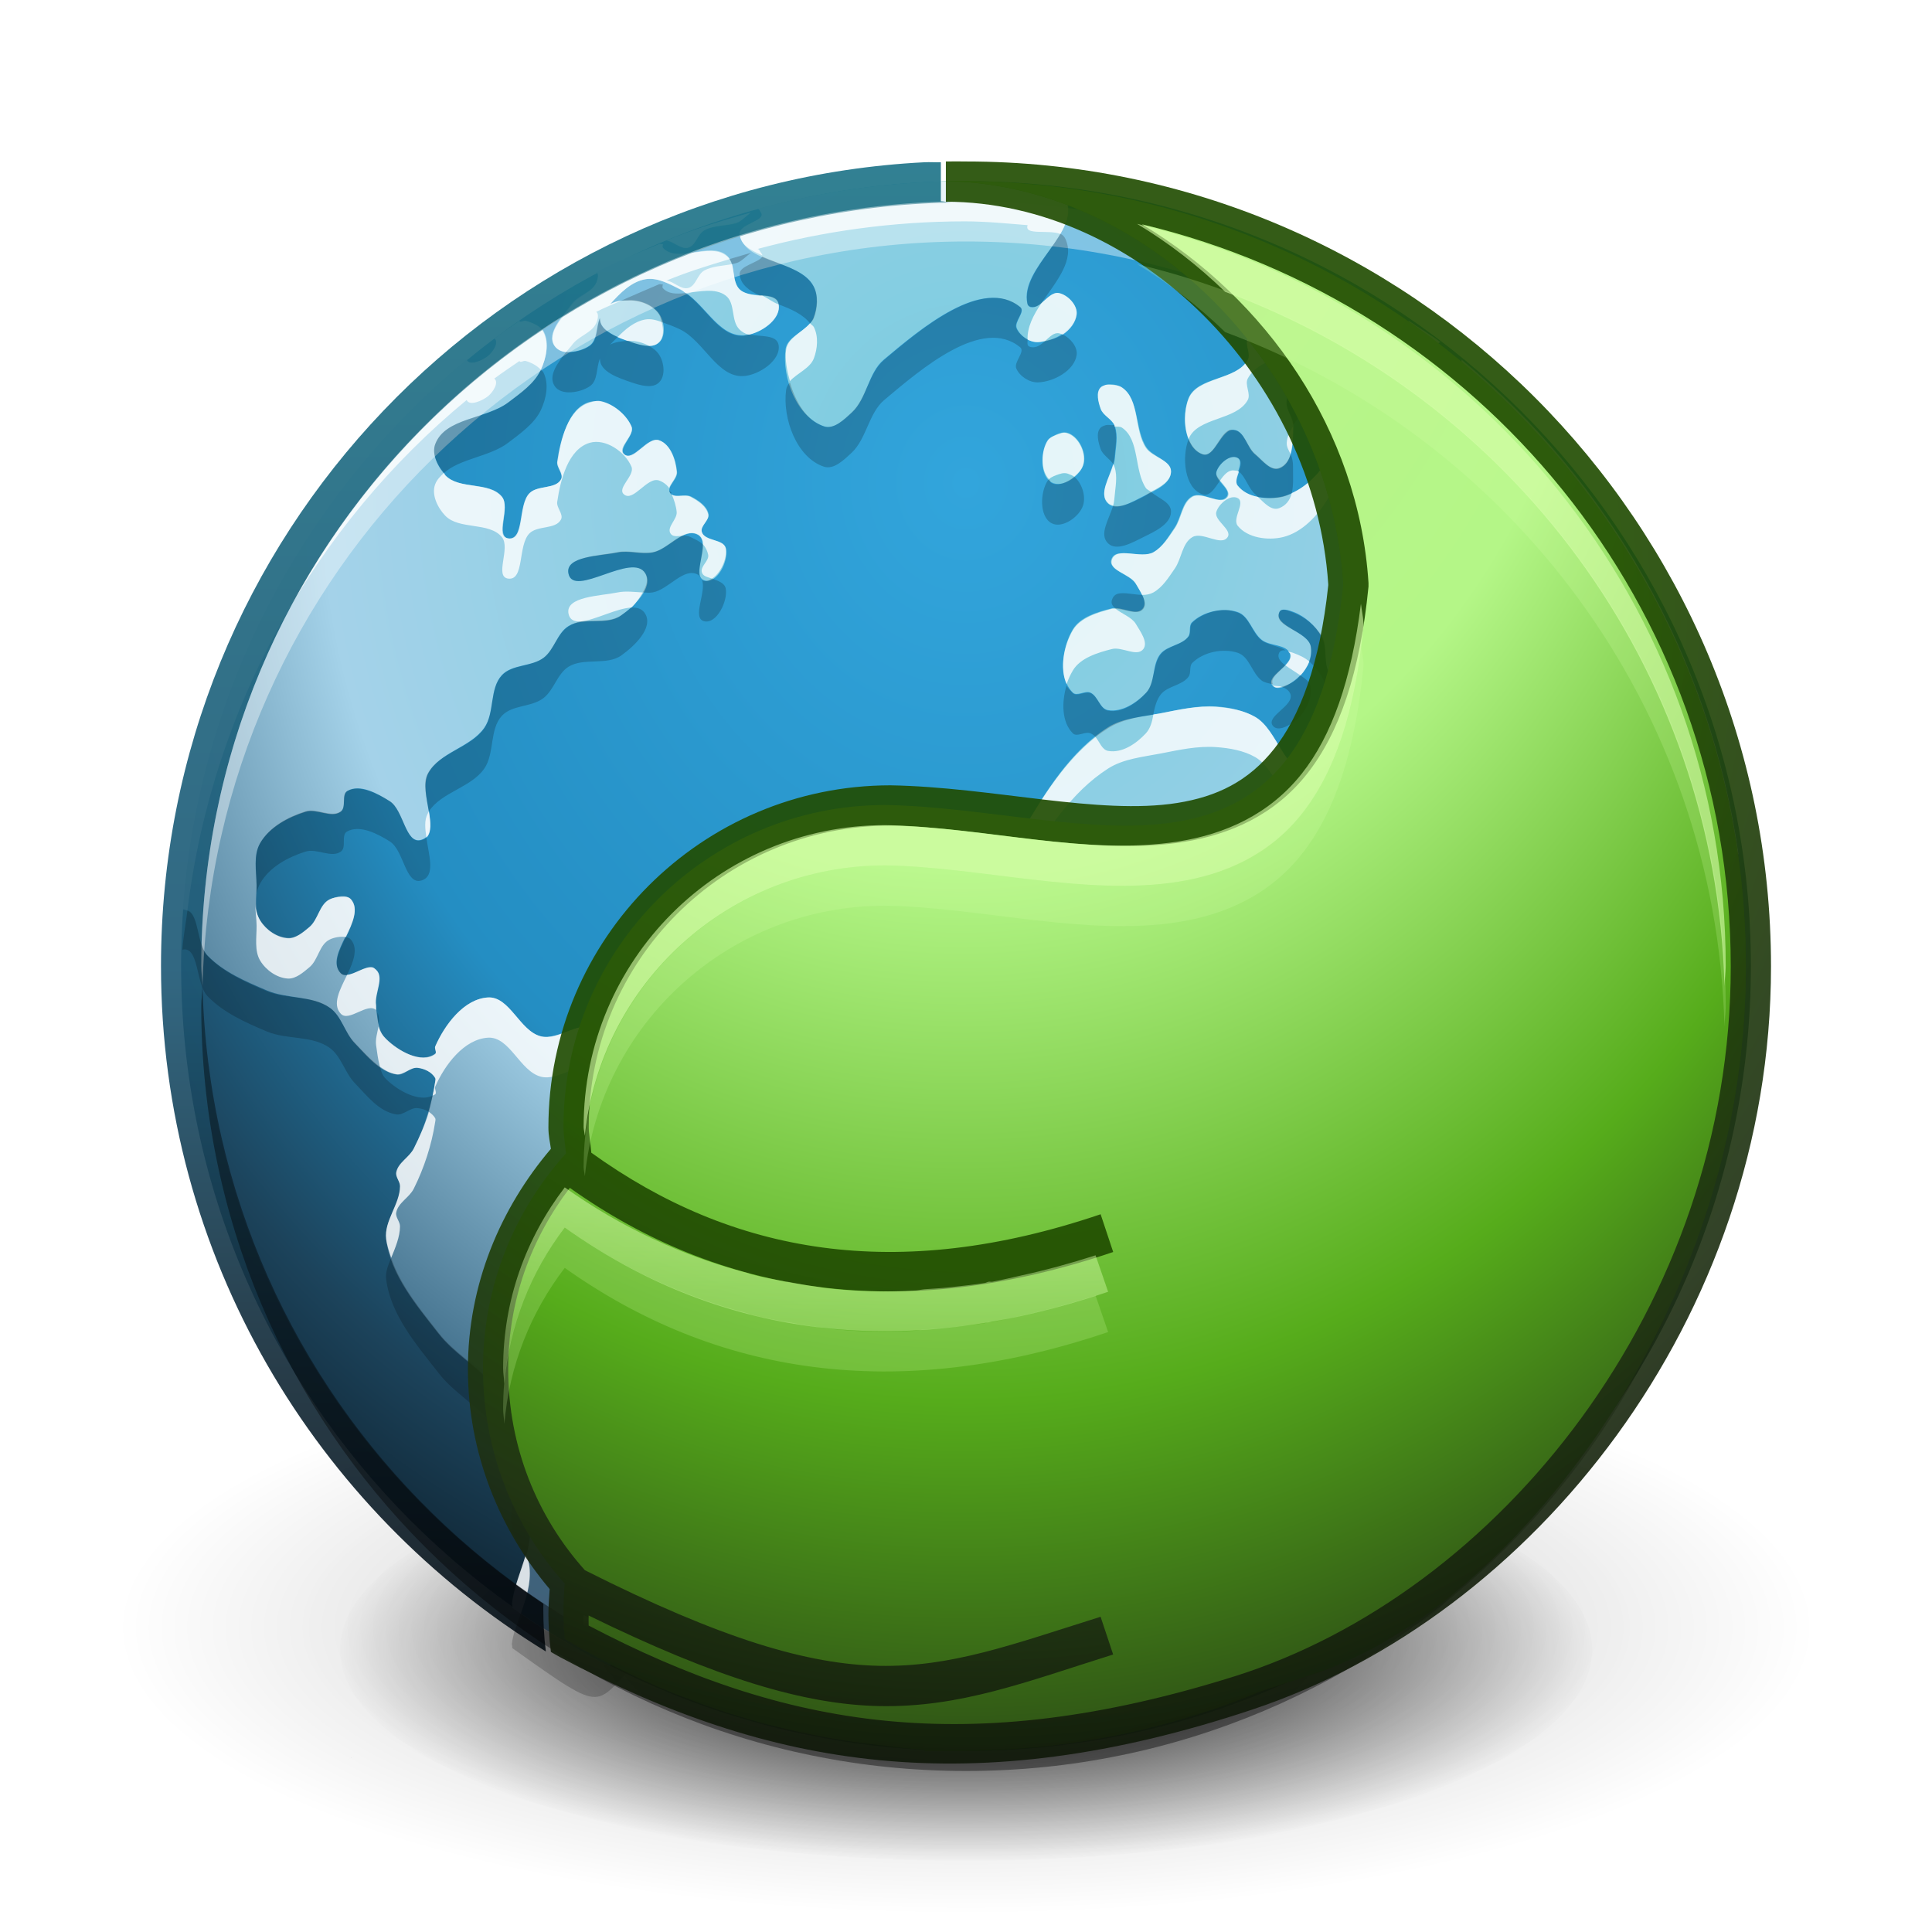<?xml version="1.0" encoding="UTF-8" standalone="no"?>
<svg
   xmlns:dc="http://purl.org/dc/elements/1.1/"
   xmlns:cc="http://creativecommons.org/ns#"
   xmlns:rdf="http://www.w3.org/1999/02/22-rdf-syntax-ns#"
   xmlns:svg="http://www.w3.org/2000/svg"
   xmlns="http://www.w3.org/2000/svg"
   xmlns:xlink="http://www.w3.org/1999/xlink"
   id="svg3759"
   height="48"
   width="48"
   version="1.1">
  <defs
     id="defs3761">
    <linearGradient
       id="linearGradient3962">
      <stop
         style="stop-color:#bff28e;stop-opacity:1"
         offset="0"
         id="stop3964" />
      <stop
         id="stop3966"
         offset="0.5"
         style="stop-color:#b4f687;stop-opacity:1" />
      <stop
         style="stop-color:#56ac1b;stop-opacity:1"
         offset="0.75"
         id="stop3968" />
      <stop
         style="stop-color:#1a2412;stop-opacity:1"
         offset="1"
         id="stop3970" />
    </linearGradient>
    <linearGradient
       id="linearGradient3942">
      <stop
         id="stop3944"
         offset="0"
         style="stop-color:#daffae;stop-opacity:1;" />
      <stop
         id="stop3946"
         offset="1"
         style="stop-color:#daffae;stop-opacity:0;" />
    </linearGradient>
    <linearGradient
       id="linearGradient5472">
      <stop
         id="stop5474"
         offset="0"
         style="stop-color:#204c00;stop-opacity:1" />
      <stop
         style="stop-color:#204c00;stop-opacity:1"
         offset="0.5"
         id="stop5476" />
      <stop
         id="stop5478"
         offset="0.75"
         style="stop-color:#1f3013;stop-opacity:1" />
      <stop
         id="stop5480"
         offset="1"
         style="stop-color:#000000;stop-opacity:1" />
    </linearGradient>
    <linearGradient
       id="linearGradient3935">
      <stop
         style="stop-color:#8cd447;stop-opacity:1"
         offset="0"
         id="stop3937" />
      <stop
         id="stop3939"
         offset="0.5"
         style="stop-color:#8ed45e;stop-opacity:1" />
      <stop
         style="stop-color:#41a100;stop-opacity:1"
         offset="0.75"
         id="stop3941" />
      <stop
         style="stop-color:#1a2412;stop-opacity:1"
         offset="1"
         id="stop3943" />
    </linearGradient>
    <linearGradient
       id="linearGradient3908">
      <stop
         style="stop-color:#78ccdf;stop-opacity:1;"
         offset="0"
         id="stop3910" />
      <stop
         id="stop3912"
         offset="0.5"
         style="stop-color:#a4d2e9;stop-opacity:1;" />
      <stop
         style="stop-color:#3e6c88;stop-opacity:1;"
         offset="0.75"
         id="stop3914" />
      <stop
         style="stop-color:#425063;stop-opacity:1;"
         offset="1"
         id="stop3916" />
    </linearGradient>
    <linearGradient
       id="linearGradient3850">
      <stop
         style="stop-color:#32a5dc;stop-opacity:1"
         offset="0"
         id="stop3852" />
      <stop
         id="stop3854"
         offset="0.5"
         style="stop-color:#248ec3;stop-opacity:1;" />
      <stop
         style="stop-color:#1c435b;stop-opacity:1;"
         offset="0.75"
         id="stop3856" />
      <stop
         style="stop-color:#020509;stop-opacity:1;"
         offset="1"
         id="stop3858" />
    </linearGradient>
    <linearGradient
       id="linearGradient3840">
      <stop
         style="stop-color:#1e7488;stop-opacity:1;"
         offset="0"
         id="stop3842" />
      <stop
         id="stop3844"
         offset="0.5"
         style="stop-color:#1e5976;stop-opacity:1;" />
      <stop
         style="stop-color:#122937;stop-opacity:1;"
         offset="0.75"
         id="stop3846" />
      <stop
         style="stop-color:#020509;stop-opacity:1;"
         offset="1"
         id="stop3848" />
    </linearGradient>
    <radialGradient
       r="20.203"
       fy="38.909"
       fx="24.85"
       cy="38.909"
       cx="24.85"
       gradientTransform="matrix(1,0,0,0.37,0,24.512)"
       gradientUnits="userSpaceOnUse"
       id="radialGradient3755"
       xlink:href="#linearGradient26113-9-3-1" />
    <linearGradient
       id="linearGradient26113-9-3-1">
      <stop
         id="stop26115-7-7-9"
         offset="0"
         style="stop-color: rgb(0, 0, 0); stop-opacity: 1;" />
      <stop
         id="stop26117-3-7-8"
         offset="1"
         style="stop-color: rgb(0, 0, 0); stop-opacity: 0;" />
    </linearGradient>
    <linearGradient
       id="linearGradient26121-3-8-2">
      <stop
         id="stop26123-4-7-8"
         offset="0"
         style="stop-color: rgb(0, 0, 0); stop-opacity: 1;" />
      <stop
         id="stop26125-3-9-9"
         offset="1"
         style="stop-color: rgb(0, 0, 0); stop-opacity: 0;" />
    </linearGradient>
    <radialGradient
       xlink:href="#linearGradient26121-3-8-2"
       id="radialGradient4274"
       gradientUnits="userSpaceOnUse"
       gradientTransform="matrix(1.009,0,0,0.373,-0.211,24.39)"
       cx="24.85"
       cy="38.909"
       fx="24.85"
       fy="38.909"
       r="20.203" />
    <radialGradient
       gradientTransform="matrix(-1.641,4.1570429e-8,-4.6184956e-8,-1.823,63.385,33.878)"
       gradientUnits="userSpaceOnUse"
       r="19.5"
       fy="12"
       fx="24"
       cy="12"
       cx="24"
       id="radialGradient3811"
       xlink:href="#linearGradient3850" />
    <radialGradient
       gradientUnits="userSpaceOnUse"
       gradientTransform="matrix(-1.656,-9.3579818e-8,1.0396442e-7,-1.84,63.739,37.658)"
       r="19.326"
       fy="13.948"
       fx="24"
       cy="13.948"
       cx="24"
       id="radialGradient3820"
       xlink:href="#linearGradient3908" />
    <radialGradient
       xlink:href="#linearGradient3935"
       id="radialGradient3035"
       gradientUnits="userSpaceOnUse"
       gradientTransform="matrix(6.005981e-8,1.8,-1.6,3.0299904e-8,37.414,-4.452)"
       cx="9.14"
       cy="8.384"
       fx="-0.13"
       fy="8.532"
       r="20" />
    <radialGradient
       r="20"
       fy="8.532"
       fx="-0.13"
       cy="8.384"
       cx="9.14"
       gradientTransform="matrix(6.005981e-8,1.8,-1.6,3.0299904e-8,37.414,-4.452)"
       gradientUnits="userSpaceOnUse"
       id="radialGradient3996"
       xlink:href="#linearGradient3962" />
    <radialGradient
       gradientUnits="userSpaceOnUse"
       gradientTransform="matrix(-1.977,0.077,-0.08,-2.052,72.892,46.79)"
       r="16.188"
       fy="16.507"
       fx="24"
       cy="16.507"
       cx="24"
       id="radialGradient5493"
       xlink:href="#linearGradient5472" />
    <linearGradient
       y2="24"
       x2="44"
       y1="24"
       x1="4"
       gradientTransform="matrix(0,1,1,0,3.1e-6,-2.9e-6)"
       gradientUnits="userSpaceOnUse"
       id="linearGradient5499"
       xlink:href="#linearGradient3840" />
    <linearGradient
       gradientUnits="userSpaceOnUse"
       y2="40.454"
       x2="24"
       y1="28"
       x1="24"
       id="linearGradient3948"
       xlink:href="#linearGradient3942" />
  </defs>
  <g
     id="layer1">
    <path
       style="fill:url(#radialGradient4274);fill-opacity:1;stroke:none;display:inline;filter:url(#filter5927);enable-background:new"
       id="path9641"
       d="m 45.053,38.909 a 20.203,7.475 0 1 1 -40.406,0 20.203,7.475 0 1 1 40.406,0 z"
       transform="matrix(0.77,0,0,0.702,4.868,13.674)" />
    <path
       transform="matrix(1.041,0,0,0.949,-1.863,3.514)"
       d="m 45.053,38.909 a 20.203,7.475 0 1 1 -40.406,0 20.203,7.475 0 1 1 40.406,0 z"
       id="path9643"
       style="opacity:0.518;fill:url(#radialGradient3755);fill-opacity:1;stroke:none;display:inline;filter:url(#filter5788);enable-background:new" />
    <path
       d="M 4.5,23.999 C 4.5,34.769 13.231,43.5 24,43.5 c 10.77,0 19.5,-8.731 19.5,-19.501 0,-10.769 -8.731,-19.499 -19.5,-19.499 -10.769,0 -19.5,8.73 -19.5,19.499 l 0,0 z"
       id="path6495"
       style="fill:url(#radialGradient3811);fill-opacity:1;fill-rule:nonzero;stroke:none" />
    <path
       id="path6534"
       d="m 23.956,4.5 c -1.773,0 -3.503,0.253 -5.136,0.696 0.047,-0.011 0.056,0.041 0.087,0.087 0.138,0.204 -0.543,0.277 -0.522,0.522 0.062,0.746 1.485,0.64 1.828,1.306 0.12,0.232 0.093,0.539 0,0.783 -0.124,0.327 -0.651,0.437 -0.696,0.783 -0.094,0.708 0.28,1.689 0.958,1.915 0.246,0.082 0.506,-0.172 0.696,-0.348 0.372,-0.345 0.395,-0.979 0.783,-1.306 0.928,-0.78 2.456,-2.072 3.395,-1.306 0.137,0.112 -0.157,0.36 -0.087,0.522 0.083,0.192 0.313,0.352 0.522,0.348 0.395,-0.008 0.909,-0.305 0.958,-0.696 0.028,-0.225 -0.213,-0.476 -0.435,-0.522 -0.254,-0.053 -0.44,0.39 -0.696,0.348 -0.04,-0.006 -0.078,-0.047 -0.087,-0.087 C 25.324,6.641 26.872,5.776 26.481,4.935 26.338,4.627 25.408,4.907 25.523,4.587 25.007,4.546 24.484,4.5 23.956,4.5 z m 1.567,0.087 c 0.56,0.045 1.11,0.171 1.654,0.261 C 26.627,4.756 26.089,4.632 25.523,4.587 z m -6.877,0.696 c -0.72,0.203 -1.406,0.416 -2.089,0.696 0.181,0.03 0.344,0.216 0.522,0.174 0.2,-0.047 0.255,-0.337 0.435,-0.435 0.235,-0.129 0.529,-0.092 0.783,-0.174 0.105,-0.034 0.238,-0.181 0.348,-0.261 z m -2.263,0.783 c -0.524,0.222 -1.068,0.432 -1.567,0.696 0.076,0.042 0.036,0.182 0,0.261 -0.112,0.243 -0.452,0.306 -0.609,0.522 -0.222,0.305 -0.645,0.731 -0.435,1.045 0.161,0.242 0.632,0.165 0.871,0 0.204,-0.141 0.162,-0.469 0.261,-0.696 -0.017,0.33 0.471,0.502 0.783,0.609 0.22,0.075 0.532,0.164 0.696,0 0.164,-0.164 0.126,-0.502 0,-0.696 -0.156,-0.24 -0.498,-0.368 -0.783,-0.348 -0.137,0.008 -0.297,0.014 -0.435,0.087 0.247,-0.276 0.519,-0.547 0.871,-0.609 0.298,-0.053 0.599,0.127 0.871,0.261 0.578,0.285 0.924,1.166 1.567,1.132 0.39,-0.022 0.945,-0.4 0.871,-0.783 C 19.278,7.213 18.629,7.435 18.385,7.199 18.161,6.981 18.286,6.517 18.037,6.328 c -0.418,-0.318 -1.216,0.218 -1.567,-0.174 -0.019,-0.022 0,-0.058 0,-0.087 -0.025,0.011 -0.062,-0.011 -0.087,0 z m 16.453,0.609 C 33.509,7.026 34.211,7.383 34.838,7.808 34.192,7.372 33.534,7.034 32.836,6.676 z m 0.435,0.783 c -0.478,-0.025 -0.957,0.15 -1.393,0.348 -0.322,0.147 -0.707,0.295 -0.871,0.609 -0.081,0.154 0.083,0.369 0,0.522 -0.281,0.516 -1.264,0.411 -1.48,0.958 -0.175,0.445 -0.104,1.237 0.348,1.393 0.313,0.108 0.454,-0.643 0.783,-0.609 0.266,0.028 0.316,0.439 0.522,0.609 0.18,0.149 0.391,0.432 0.609,0.348 0.343,-0.131 0.34,-0.678 0.348,-1.045 0.006,-0.211 -0.185,-0.398 -0.174,-0.609 0.008,-0.156 0.085,-0.307 0.174,-0.435 0.223,-0.32 0.506,-0.644 0.871,-0.783 0.108,-0.042 0.283,-0.096 0.348,0 0.175,0.259 -0.289,0.564 -0.348,0.871 -0.049,0.257 -0.199,0.615 0,0.783 0.269,0.228 0.908,-0.5 1.045,-0.174 0.153,0.364 -0.745,0.364 -0.958,0.696 -0.08,0.125 -0.011,0.308 -0.087,0.435 -0.251,0.426 -0.651,0.841 -1.132,0.958 -0.376,0.091 -0.891,0.042 -1.132,-0.261 -0.145,-0.182 0.205,-0.587 0,-0.696 -0.184,-0.099 -0.463,0.148 -0.522,0.348 -0.063,0.212 0.383,0.425 0.261,0.609 -0.16,0.242 -0.62,-0.147 -0.871,0 -0.257,0.152 -0.265,0.538 -0.435,0.783 -0.153,0.22 -0.289,0.478 -0.522,0.609 -0.307,0.174 -0.937,-0.162 -1.045,0.174 -0.088,0.274 0.464,0.362 0.609,0.609 0.107,0.182 0.301,0.441 0.174,0.609 -0.157,0.208 -0.53,-0.065 -0.783,0 -0.352,0.09 -0.772,0.21 -0.958,0.522 -0.267,0.449 -0.369,1.198 0,1.567 0.103,0.103 0.301,-0.055 0.435,0 0.189,0.079 0.233,0.399 0.435,0.435 0.345,0.063 0.719,-0.178 0.958,-0.435 0.231,-0.249 0.135,-0.694 0.348,-0.958 0.172,-0.213 0.535,-0.214 0.696,-0.435 0.07,-0.097 0.002,-0.264 0.087,-0.348 0.276,-0.271 0.763,-0.38 1.132,-0.261 0.294,0.095 0.365,0.508 0.609,0.696 0.205,0.159 0.62,0.1 0.696,0.348 0.088,0.285 -0.621,0.549 -0.435,0.783 0.131,0.165 0.45,-0.036 0.609,-0.174 0.216,-0.187 0.393,-0.501 0.348,-0.783 -0.061,-0.386 -0.942,-0.514 -0.783,-0.871 0.047,-0.106 0.24,-0.041 0.348,0 0.289,0.108 0.542,0.342 0.696,0.609 0.148,0.256 0.051,0.601 0.174,0.871 0.138,0.301 0.289,0.867 0.609,0.783 0.369,-0.096 -0.051,-0.823 0.174,-1.132 0.076,-0.105 0.222,-0.204 0.348,-0.174 0.525,0.127 0.485,1.045 0.958,1.306 0.357,0.197 0.836,-0.051 1.219,0.087 0.235,0.085 0.559,0.191 0.609,0.435 0.035,0.166 -0.153,0.305 -0.261,0.435 -0.198,0.237 -0.408,0.501 -0.696,0.609 -0.299,0.112 -0.643,0.051 -0.958,0 -0.453,-0.074 -0.849,-0.394 -1.306,-0.435 -0.204,-0.019 -0.426,-0.005 -0.609,0.087 -0.22,0.11 -0.276,0.522 -0.522,0.522 -0.657,0 -0.825,-1.063 -1.393,-1.393 -0.286,-0.166 -0.628,-0.238 -0.958,-0.261 -0.467,-0.033 -0.934,0.085 -1.393,0.174 -0.442,0.086 -0.927,0.105 -1.306,0.348 -0.92,0.589 -1.535,1.583 -2.089,2.525 -0.364,0.618 -0.93,1.301 -0.783,2.002 0.034,0.161 0.332,0.185 0.348,0.348 0.041,0.416 -0.658,0.628 -0.696,1.045 -0.061,0.66 0.429,1.268 0.783,1.828 0.516,0.817 0.952,2.097 1.915,2.176 0.411,0.034 0.547,-0.827 0.958,-0.783 0.185,0.019 0.165,0.401 0.348,0.435 0.396,0.074 0.645,-0.661 1.045,-0.609 0.163,0.022 0.197,0.285 0.348,0.348 0.295,0.122 0.667,-0.132 0.958,0 0.281,0.128 0.542,0.395 0.609,0.696 0.092,0.412 -0.442,0.807 -0.348,1.219 0.078,0.341 0.582,0.453 0.696,0.783 0.152,0.44 -0.195,0.94 -0.087,1.393 0.093,0.392 0.596,0.642 0.609,1.045 0.011,0.324 -0.354,0.557 -0.435,0.871 -0.161,0.618 -0.188,1.284 -0.087,1.915 0.142,0.889 0.741,1.651 0.958,2.525 0.113,0.454 0.145,0.926 0.174,1.393 0.014,0.232 -0.164,0.532 0,0.696 0.123,0.123 0.355,0.047 0.522,0 0.326,-0.09 0.544,-0.432 0.871,-0.522 0.308,-0.085 0.668,0.135 0.958,0 0.654,-0.304 1.242,-0.949 1.393,-1.654 0.044,-0.207 -0.236,-0.407 -0.174,-0.609 0.133,-0.433 1.024,-0.418 1.045,-0.871 0.017,-0.369 -0.804,-0.415 -0.783,-0.783 0.019,-0.371 0.565,-0.484 0.871,-0.696 0.278,-0.193 0.616,-0.3 0.871,-0.522 0.14,-0.122 0.311,-0.253 0.348,-0.435 0.067,-0.324 -0.217,-0.63 -0.261,-0.958 -0.108,-0.805 -0.177,-1.645 0,-2.438 0.119,-0.532 0.395,-1.026 0.696,-1.48 0.216,-0.325 0.574,-0.541 0.783,-0.871 0.44,-0.691 0.795,-1.461 0.958,-2.263 0.04,-0.199 0.153,-0.476 0,-0.609 -0.33,-0.289 -1.102,0.563 -1.306,0.174 -0.2,-0.382 0.548,-0.671 0.871,-0.958 0.373,-0.332 0.847,-0.537 1.219,-0.871 0.26,-0.233 0.572,-0.457 0.696,-0.783 0.093,-0.244 0.055,-0.528 0,-0.783 -0.074,-0.343 -0.087,-0.917 -0.435,-0.958 -0.329,-0.039 -0.279,0.79 -0.609,0.783 -0.25,-0.006 -0.261,-0.431 -0.435,-0.609 -0.203,-0.208 -0.567,-0.263 -0.696,-0.522 -0.156,-0.311 -0.325,-0.92 0,-1.045 0.364,-0.14 0.419,0.73 0.783,0.871 0.272,0.105 0.594,-0.18 0.871,-0.087 0.487,0.163 0.62,1.091 1.132,1.045 0.116,-0.011 0.191,-0.185 0.261,-0.261 C 42.489,16.302 39.972,11.955 36.318,8.94 36.343,9.288 35.971,9.721 35.622,9.723 35.149,9.726 34.474,9.111 34.664,8.679 c 0.128,-0.292 0.663,0.122 0.958,0 0.076,-0.031 0.092,-0.17 0.174,-0.174 C 35.546,8.312 35.272,8.162 35.012,7.982 34.938,8.239 34.486,7.883 34.229,7.808 33.903,7.713 33.61,7.477 33.271,7.46 z M 12.901,7.982 c -0.207,0.143 -0.409,0.284 -0.609,0.435 0.124,0.095 -0.052,0.337 -0.174,0.435 -0.138,0.111 -0.453,0.249 -0.522,0.087 -3.999,3.3 -6.664,8.177 -7.051,13.667 0.418,-0.092 0.312,0.823 0.609,1.132 0.397,0.412 0.953,0.647 1.48,0.871 0.499,0.212 1.124,0.122 1.567,0.435 0.289,0.204 0.363,0.616 0.609,0.871 0.303,0.313 0.615,0.714 1.045,0.783 0.181,0.03 0.34,-0.194 0.522,-0.174 0.168,0.019 0.352,0.114 0.435,0.261 0.014,0.025 0.006,0.059 0,0.087 -0.088,0.571 -0.264,1.137 -0.522,1.654 -0.111,0.223 -0.389,0.364 -0.435,0.609 -0.022,0.118 0.088,0.228 0.087,0.348 -0.003,0.45 -0.404,0.859 -0.348,1.306 0.11,0.889 0.754,1.644 1.306,2.35 0.367,0.469 0.904,0.779 1.306,1.219 0.223,0.244 0.509,0.468 0.609,0.783 0.184,0.582 -0.202,1.229 -0.087,1.828 0.066,0.344 0.4,0.609 0.435,0.958 0.066,0.651 -0.362,1.265 -0.435,1.915 -0.003,0.029 0.028,0.08 0,0.087 0.785,0.557 1.572,1.042 2.438,1.48 -0.03,-0.142 0.315,-0.12 0.348,-0.261 0.03,-0.126 -0.195,-0.22 -0.174,-0.348 0.046,-0.284 0.464,-0.362 0.609,-0.609 0.107,-0.182 0.025,-0.461 0.174,-0.609 0.235,-0.233 0.714,-0.037 0.958,-0.261 0.5,-0.46 0.707,-1.236 0.696,-1.915 -0.003,-0.156 -0.184,-0.279 -0.174,-0.435 0.019,-0.298 0.197,-0.604 0.435,-0.783 0.309,-0.233 0.838,-0.009 1.132,-0.261 0.356,-0.305 0.445,-0.843 0.522,-1.306 0.096,-0.573 -0.251,-1.183 -0.087,-1.741 0.14,-0.479 0.701,-0.749 0.871,-1.219 0.138,-0.383 0.285,-0.863 0.087,-1.219 -0.638,-1.145 -2.564,-0.892 -3.482,-1.828 -0.318,-0.324 -0.255,-0.935 -0.609,-1.219 -0.28,-0.225 -0.775,-0.025 -1.045,-0.261 -0.42,-0.371 -0.128,-1.28 -0.609,-1.567 -0.402,-0.24 -0.94,0.292 -1.393,0.174 -0.522,-0.136 -0.767,-0.989 -1.306,-0.958 -0.594,0.035 -1.069,0.673 -1.306,1.219 -0.022,0.053 0.046,0.139 0,0.174 -0.337,0.254 -0.918,-0.052 -1.219,-0.348 -0.216,-0.213 -0.217,-0.571 -0.261,-0.871 -0.042,-0.287 0.215,-0.676 0,-0.871 -0.216,-0.196 -0.669,0.298 -0.871,0.087 -0.426,-0.444 0.665,-1.363 0.261,-1.828 -0.114,-0.131 -0.367,-0.078 -0.522,0 -0.26,0.13 -0.3,0.511 -0.522,0.696 -0.15,0.125 -0.328,0.271 -0.522,0.261 -0.274,-0.014 -0.552,-0.203 -0.696,-0.435 -0.154,-0.248 -0.085,-0.579 -0.087,-0.871 -0.003,-0.349 -0.088,-0.742 0.087,-1.045 0.23,-0.397 0.694,-0.647 1.132,-0.783 0.277,-0.087 0.635,0.17 0.871,0 0.149,-0.107 0.014,-0.434 0.174,-0.522 0.315,-0.173 0.742,0.069 1.045,0.261 0.348,0.221 0.388,1.076 0.783,0.958 0.531,-0.159 -0.09,-1.167 0.174,-1.654 0.285,-0.526 1.053,-0.64 1.393,-1.132 0.261,-0.377 0.123,-0.97 0.435,-1.306 0.257,-0.276 0.745,-0.206 1.045,-0.435 0.263,-0.201 0.328,-0.61 0.609,-0.783 0.378,-0.233 0.945,-0.003 1.306,-0.261 0.328,-0.234 0.81,-0.695 0.609,-1.045 -0.318,-0.554 -1.787,0.625 -1.915,0 -0.089,-0.433 0.786,-0.433 1.219,-0.522 0.284,-0.058 0.585,0.053 0.871,0 0.397,-0.074 0.782,-0.638 1.132,-0.435 0.33,0.191 -0.199,1.049 0.174,1.132 0.306,0.068 0.579,-0.475 0.522,-0.783 -0.045,-0.245 -0.539,-0.196 -0.609,-0.435 -0.044,-0.15 0.206,-0.282 0.174,-0.435 -0.041,-0.201 -0.253,-0.341 -0.435,-0.435 -0.157,-0.081 -0.431,0.064 -0.522,-0.087 -0.095,-0.157 0.191,-0.34 0.174,-0.522 -0.028,-0.297 -0.154,-0.683 -0.435,-0.783 -0.294,-0.105 -0.635,0.554 -0.871,0.348 -0.18,-0.157 0.267,-0.476 0.174,-0.696 -0.157,-0.371 -0.657,-0.72 -1.045,-0.609 -0.537,0.153 -0.703,0.928 -0.783,1.48 -0.022,0.147 0.155,0.304 0.087,0.435 -0.131,0.254 -0.58,0.148 -0.783,0.348 -0.296,0.292 -0.111,1.187 -0.522,1.132 -0.35,-0.047 0.05,-0.772 -0.174,-1.045 -0.315,-0.383 -1.049,-0.165 -1.393,-0.522 -0.191,-0.198 -0.36,-0.526 -0.261,-0.783 0.25,-0.656 1.27,-0.619 1.828,-1.045 0.294,-0.224 0.627,-0.449 0.783,-0.783 0.136,-0.29 0.232,-0.672 0.087,-0.958 -0.077,-0.151 -0.272,-0.216 -0.435,-0.261 -0.056,-0.017 -0.158,0.056 -0.174,-3e-6 z m 14.712,1.567 c -0.097,-0.003 -0.2,0.025 -0.261,0.087 -0.123,0.123 -0.058,0.358 0,0.522 0.062,0.175 0.287,0.26 0.348,0.435 0.086,0.247 0.019,0.523 0,0.783 -0.029,0.381 -0.45,0.868 -0.174,1.132 0.214,0.204 0.605,-0.043 0.871,-0.174 0.277,-0.137 0.686,-0.301 0.696,-0.609 0.008,-0.287 -0.45,-0.37 -0.609,-0.609 -0.296,-0.444 -0.166,-1.183 -0.609,-1.48 -0.072,-0.048 -0.164,-0.084 -0.261,-0.087 z M 26.307,10.768 c -0.097,0.034 -0.211,0.098 -0.261,0.174 -0.192,0.292 -0.221,0.88 0.087,1.045 0.264,0.141 0.689,-0.152 0.783,-0.435 0.091,-0.271 -0.087,-0.668 -0.348,-0.783 -0.084,-0.037 -0.164,-0.034 -0.261,0 z m 10.446,9.315 c 0.408,0.061 0.562,0.61 0.783,0.958 0.432,0.679 0.602,1.505 1.045,2.176 0.17,0.257 0.563,0.391 0.609,0.696 0.043,0.283 -0.391,0.501 -0.348,0.783 0.046,0.305 0.737,0.416 0.609,0.696 -0.108,0.238 -0.568,0.147 -0.783,0 -0.925,-0.633 -0.638,-2.175 -1.219,-3.134 -0.16,-0.264 -0.464,-0.424 -0.609,-0.696 -0.212,-0.398 -0.507,-0.884 -0.348,-1.306 0.037,-0.098 0.158,-0.19 0.261,-0.174 z M 21.606,43.326 c 0.772,0.093 1.554,0.174 2.35,0.174 -0.79,0 -1.584,-0.082 -2.35,-0.174 z"
       style="color:#bebebe;fill:url(#radialGradient3820);fill-opacity:1.0;fill-rule:nonzero;stroke:none;stroke-width:1;marker:none;visibility:visible;display:inline;overflow:visible;enable-background:accumulate" />
    <path
       id="path3822"
       d="M 23.969 4.5 C 22.195 4.5 20.445 4.744 18.812 5.188 C 18.859 5.176 18.875 5.236 18.906 5.281 C 19.044 5.485 18.355 5.567 18.375 5.812 C 18.398 6.094 18.657 6.218 18.938 6.344 C 18.943 6.322 18.923 6.307 18.906 6.281 C 18.875 6.236 18.859 6.176 18.812 6.188 C 20.445 5.744 22.195 5.5 23.969 5.5 C 24.496 5.5 25.015 5.553 25.531 5.594 C 25.436 5.857 26.044 5.699 26.344 5.812 C 26.517 5.518 26.603 5.225 26.469 4.938 C 26.326 4.63 25.416 4.913 25.531 4.594 C 25.015 4.553 24.496 4.5 23.969 4.5 z M 18.656 5.281 C 17.937 5.484 17.246 5.688 16.562 5.969 C 16.744 5.998 16.915 6.198 17.094 6.156 C 17.293 6.109 17.32 5.817 17.5 5.719 C 17.735 5.59 18.058 5.613 18.312 5.531 C 18.418 5.497 18.546 5.361 18.656 5.281 z M 16.375 6.062 C 15.851 6.284 15.312 6.485 14.812 6.75 C 14.889 6.792 14.849 6.952 14.812 7.031 C 14.701 7.274 14.376 7.346 14.219 7.562 C 13.997 7.868 13.572 8.28 13.781 8.594 C 13.842 8.685 13.943 8.737 14.062 8.75 C 14.113 8.685 14.177 8.62 14.219 8.562 C 14.376 8.346 14.701 8.274 14.812 8.031 C 14.849 7.952 14.889 7.792 14.812 7.75 C 15.013 7.644 15.227 7.562 15.438 7.469 C 15.343 7.479 15.245 7.516 15.156 7.562 C 15.403 7.286 15.68 7 16.031 6.938 C 16.33 6.885 16.635 7.054 16.906 7.188 C 16.95 7.209 16.99 7.253 17.031 7.281 C 17.383 7.245 17.774 7.148 18.031 7.344 C 18.28 7.533 18.15 7.97 18.375 8.188 C 18.43 8.241 18.509 8.294 18.594 8.312 C 18.603 8.315 18.615 8.311 18.625 8.312 C 18.992 8.222 19.409 7.899 19.344 7.562 C 19.189 7.506 19.078 7.407 18.938 7.344 C 18.918 7.342 18.895 7.345 18.875 7.344 C 18.691 7.331 18.485 7.294 18.375 7.188 C 18.221 7.039 18.245 6.775 18.188 6.562 C 17.964 6.607 17.698 6.61 17.5 6.719 C 17.32 6.817 17.293 7.109 17.094 7.156 C 16.915 7.198 16.744 6.998 16.562 6.969 C 17.075 6.758 17.596 6.596 18.125 6.438 C 18.101 6.394 18.072 6.375 18.031 6.344 C 17.613 6.026 16.819 6.548 16.469 6.156 C 16.449 6.134 16.469 6.091 16.469 6.062 C 16.444 6.073 16.4 6.052 16.375 6.062 z M 26.312 7.281 C 26.154 7.248 26.014 7.416 25.875 7.531 C 25.674 7.826 25.515 8.134 25.531 8.438 C 25.61 8.479 25.698 8.502 25.781 8.5 C 25.84 8.499 25.907 8.482 25.969 8.469 C 26.079 8.37 26.185 8.255 26.312 8.281 C 26.345 8.288 26.374 8.298 26.406 8.312 C 26.59 8.188 26.726 8.008 26.75 7.812 C 26.778 7.588 26.534 7.328 26.312 7.281 z M 32.906 7.469 C 32.549 7.517 32.202 7.664 31.875 7.812 C 31.553 7.96 31.164 8.092 31 8.406 C 30.919 8.561 31.083 8.785 31 8.938 C 30.719 9.454 29.747 9.36 29.531 9.906 C 29.418 10.193 29.404 10.595 29.531 10.906 C 29.747 10.36 30.719 10.454 31 9.938 C 31.083 9.785 30.919 9.561 31 9.406 C 31.164 9.092 31.553 8.96 31.875 8.812 C 32.31 8.614 32.803 8.444 33.281 8.469 C 33.62 8.486 33.893 8.718 34.219 8.812 C 34.337 8.847 34.511 8.934 34.656 9 C 34.622 8.891 34.613 8.787 34.656 8.688 C 34.785 8.395 35.33 8.81 35.625 8.688 C 35.701 8.656 35.699 8.504 35.781 8.5 C 35.531 8.308 35.259 8.149 35 7.969 C 34.926 8.226 34.476 7.887 34.219 7.812 C 33.893 7.718 33.62 7.486 33.281 7.469 C 33.162 7.462 33.025 7.453 32.906 7.469 z M 16.031 7.938 C 15.761 7.986 15.545 8.173 15.344 8.375 C 15.426 8.412 15.515 8.441 15.594 8.469 C 15.602 8.472 15.617 8.466 15.625 8.469 C 15.791 8.463 15.973 8.509 16.125 8.594 C 16.228 8.594 16.307 8.568 16.375 8.5 C 16.495 8.38 16.489 8.182 16.438 8 C 16.3 7.952 16.171 7.913 16.031 7.938 z M 12.906 7.969 C 12.7 8.112 12.482 8.255 12.281 8.406 C 12.405 8.501 12.247 8.746 12.125 8.844 C 11.987 8.954 11.663 9.1 11.594 8.938 C 7.595 12.237 4.919 17.103 4.531 22.594 C 4.574 22.584 4.624 22.615 4.656 22.625 C 5.276 17.54 7.837 13.038 11.594 9.938 C 11.663 10.1 11.987 9.954 12.125 9.844 C 12.247 9.746 12.405 9.501 12.281 9.406 C 12.482 9.255 12.7 9.112 12.906 8.969 C 12.922 9.024 13.007 8.952 13.062 8.969 C 13.198 9.006 13.344 9.084 13.438 9.188 C 13.573 8.897 13.645 8.536 13.5 8.25 C 13.423 8.099 13.226 8.014 13.062 7.969 C 13.007 7.952 12.922 8.024 12.906 7.969 z M 20.125 8.031 C 19.932 8.257 19.57 8.396 19.531 8.688 C 19.498 8.935 19.55 9.198 19.625 9.469 C 19.798 9.276 20.126 9.151 20.219 8.906 C 20.312 8.662 20.338 8.357 20.219 8.125 C 20.199 8.087 20.151 8.065 20.125 8.031 z M 36.312 8.938 C 36.338 9.286 35.974 9.716 35.625 9.719 C 35.586 9.719 35.542 9.695 35.5 9.688 C 35.198 9.694 34.769 9.432 34.656 9.688 C 34.466 10.12 35.153 10.722 35.625 10.719 C 35.974 10.716 36.338 10.286 36.312 9.938 C 39.762 12.784 42.175 16.832 43.031 21.406 C 43.096 21.346 43.139 21.271 43.188 21.219 C 42.481 16.307 39.966 11.953 36.312 8.938 z M 27.469 9.562 C 27.423 9.577 27.374 9.594 27.344 9.625 C 27.221 9.748 27.286 9.992 27.344 10.156 C 27.402 10.323 27.615 10.403 27.688 10.562 C 27.691 10.57 27.685 10.585 27.688 10.594 C 27.756 10.608 27.822 10.589 27.875 10.625 C 28.318 10.922 28.173 11.681 28.469 12.125 C 28.494 12.163 28.556 12.187 28.594 12.219 C 28.834 12.098 29.086 11.958 29.094 11.719 C 29.102 11.432 28.628 11.364 28.469 11.125 C 28.173 10.681 28.318 9.922 27.875 9.625 C 27.803 9.577 27.722 9.566 27.625 9.562 C 27.576 9.561 27.514 9.548 27.469 9.562 z M 33.188 9.719 C 33.122 9.726 33.054 9.729 33 9.75 C 32.987 9.755 32.982 9.776 32.969 9.781 C 32.911 10.014 32.836 10.267 33 10.406 C 33.027 10.429 33.06 10.463 33.094 10.469 C 33.234 10.219 33.487 9.962 33.344 9.75 C 33.311 9.702 33.253 9.712 33.188 9.719 z M 14.938 9.969 C 14.834 9.946 14.753 9.972 14.656 10 C 14.119 10.153 13.924 10.916 13.844 11.469 C 13.821 11.615 14.006 11.775 13.938 11.906 C 13.806 12.16 13.36 12.049 13.156 12.25 C 12.86 12.542 13.037 13.43 12.625 13.375 C 12.275 13.328 12.693 12.616 12.469 12.344 C 12.154 11.961 11.407 12.17 11.062 11.812 C 11.047 11.797 11.046 11.767 11.031 11.75 C 10.942 11.831 10.858 11.912 10.812 12.031 C 10.714 12.288 10.871 12.614 11.062 12.812 C 11.407 13.17 12.154 12.961 12.469 13.344 C 12.693 13.616 12.275 14.328 12.625 14.375 C 13.037 14.43 12.86 13.542 13.156 13.25 C 13.36 13.049 13.806 13.16 13.938 12.906 C 14.006 12.775 13.821 12.615 13.844 12.469 C 13.924 11.916 14.119 11.153 14.656 11 C 15.044 10.889 15.531 11.222 15.688 11.594 C 15.781 11.814 15.32 12.124 15.5 12.281 C 15.735 12.487 16.081 11.833 16.375 11.938 C 16.472 11.972 16.562 12.037 16.625 12.125 C 16.665 11.999 16.825 11.856 16.812 11.719 C 16.785 11.421 16.656 11.038 16.375 10.938 C 16.081 10.833 15.735 11.487 15.5 11.281 C 15.32 11.124 15.781 10.814 15.688 10.594 C 15.57 10.315 15.249 10.038 14.938 9.969 z M 32.125 10.594 C 32.043 10.716 31.977 10.854 31.969 11 C 31.963 11.105 32.017 11.182 32.062 11.281 C 32.124 11.067 32.12 10.801 32.125 10.594 z M 26.438 10.75 C 26.395 10.75 26.361 10.764 26.312 10.781 C 26.216 10.815 26.082 10.861 26.031 10.938 C 25.859 11.199 25.848 11.687 26.062 11.906 C 26.12 11.844 26.229 11.81 26.312 11.781 C 26.409 11.748 26.479 11.744 26.562 11.781 C 26.603 11.799 26.652 11.814 26.688 11.844 C 26.79 11.758 26.871 11.669 26.906 11.562 C 26.997 11.291 26.824 10.897 26.562 10.781 C 26.521 10.763 26.48 10.75 26.438 10.75 z M 33.875 11.156 C 33.625 11.213 33.202 11.577 33 11.406 C 32.789 11.757 32.468 12.082 32.094 12.25 C 32.048 12.435 31.943 12.563 31.781 12.625 C 31.587 12.699 31.416 12.497 31.25 12.344 C 31.044 12.305 30.871 12.214 30.75 12.062 C 30.682 11.978 30.74 11.848 30.781 11.719 C 30.744 11.69 30.707 11.693 30.656 11.688 C 30.517 11.673 30.412 11.795 30.312 11.938 C 30.417 12.071 30.578 12.226 30.5 12.344 C 30.34 12.586 29.875 12.197 29.625 12.344 C 29.368 12.495 29.358 12.88 29.188 13.125 C 29.035 13.345 28.889 13.587 28.656 13.719 C 28.349 13.892 27.733 13.57 27.625 13.906 C 27.537 14.18 28.073 14.252 28.219 14.5 C 28.266 14.58 28.329 14.685 28.375 14.781 C 28.479 14.783 28.579 14.762 28.656 14.719 C 28.889 14.587 29.035 14.345 29.188 14.125 C 29.358 13.88 29.368 13.495 29.625 13.344 C 29.875 13.197 30.34 13.586 30.5 13.344 C 30.622 13.159 30.156 12.93 30.219 12.719 C 30.278 12.518 30.566 12.276 30.75 12.375 C 30.955 12.485 30.605 12.881 30.75 13.062 C 30.991 13.365 31.499 13.435 31.875 13.344 C 32.355 13.227 32.749 12.801 33 12.375 C 33.076 12.248 33.014 12.062 33.094 11.938 C 33.307 11.605 34.215 11.614 34.062 11.25 C 34.028 11.169 33.958 11.137 33.875 11.156 z M 27.656 11.531 C 27.56 11.883 27.29 12.269 27.531 12.5 C 27.567 12.534 27.612 12.551 27.656 12.562 C 27.674 12.502 27.683 12.432 27.688 12.375 C 27.707 12.115 27.774 11.84 27.688 11.594 C 27.68 11.571 27.669 11.551 27.656 11.531 z M 16.688 12.281 C 16.75 12.421 16.799 12.579 16.812 12.719 C 16.829 12.901 16.562 13.093 16.656 13.25 C 16.711 13.341 16.816 13.322 16.938 13.312 C 17.071 13.246 17.218 13.209 17.344 13.281 C 17.426 13.329 17.466 13.423 17.469 13.531 C 17.534 13.596 17.576 13.695 17.594 13.781 C 17.625 13.934 17.393 14.069 17.438 14.219 C 17.467 14.32 17.572 14.333 17.688 14.375 C 17.903 14.25 18.075 13.865 18.031 13.625 C 17.986 13.38 17.508 13.458 17.438 13.219 C 17.393 13.069 17.625 12.934 17.594 12.781 C 17.553 12.58 17.339 12.438 17.156 12.344 C 17.014 12.271 16.799 12.371 16.688 12.281 z M 15.344 14.719 C 14.911 14.808 14.036 14.817 14.125 15.25 C 14.157 15.406 14.277 15.451 14.438 15.438 C 14.779 15.408 15.314 15.113 15.688 15.094 C 15.804 14.986 15.894 14.845 15.969 14.719 C 15.76 14.709 15.547 14.677 15.344 14.719 z M 27.625 15.125 C 27.273 15.215 26.842 15.344 26.656 15.656 C 26.435 16.03 26.318 16.603 26.5 17 C 26.54 16.872 26.594 16.761 26.656 16.656 C 26.842 16.344 27.273 16.215 27.625 16.125 C 27.878 16.06 28.249 16.333 28.406 16.125 C 28.533 15.956 28.326 15.682 28.219 15.5 C 28.123 15.337 27.868 15.249 27.719 15.125 C 27.684 15.124 27.657 15.117 27.625 15.125 z M 32 16.188 C 32.019 16.21 32.053 16.219 32.062 16.25 C 32.092 16.345 32.023 16.441 31.938 16.531 C 32.048 16.613 32.185 16.695 32.312 16.781 C 32.4 16.686 32.483 16.56 32.531 16.438 C 32.413 16.332 32.269 16.273 32.125 16.219 C 32.09 16.205 32.045 16.199 32 16.188 z M 31.625 17.031 C 31.678 17.098 31.752 17.087 31.844 17.062 C 31.778 17.039 31.698 17.049 31.625 17.031 z M 30.219 17.562 C 29.752 17.529 29.303 17.629 28.844 17.719 C 28.784 17.73 28.718 17.74 28.656 17.75 C 28.625 17.925 28.584 18.094 28.469 18.219 C 28.231 18.476 27.876 18.719 27.531 18.656 C 27.38 18.629 27.321 18.437 27.219 18.312 C 26.465 18.911 25.928 19.761 25.438 20.594 C 25.074 21.211 24.509 21.892 24.656 22.594 C 24.669 22.654 24.723 22.714 24.781 22.75 C 24.949 22.351 25.224 21.957 25.438 21.594 C 25.992 20.652 26.612 19.683 27.531 19.094 C 27.91 18.851 28.402 18.805 28.844 18.719 C 29.303 18.629 29.752 18.529 30.219 18.562 C 30.549 18.586 30.901 18.646 31.188 18.812 C 31.755 19.142 31.906 20.219 32.562 20.219 C 32.809 20.219 32.873 19.798 33.094 19.688 C 33.277 19.595 33.514 19.574 33.719 19.594 C 34.176 19.635 34.547 19.958 35 20.031 C 35.315 20.082 35.67 20.144 35.969 20.031 C 36.257 19.923 36.458 19.674 36.656 19.438 C 36.765 19.308 36.972 19.166 36.938 19 C 36.897 18.806 36.672 18.703 36.469 18.625 C 36.319 18.795 36.175 18.954 35.969 19.031 C 35.67 19.144 35.315 19.082 35 19.031 C 34.547 18.958 34.176 18.635 33.719 18.594 C 33.514 18.574 33.277 18.595 33.094 18.688 C 32.873 18.798 32.809 19.219 32.562 19.219 C 31.906 19.219 31.755 18.142 31.188 17.812 C 30.901 17.646 30.549 17.586 30.219 17.562 z M 10.656 20.156 C 10.644 20.175 10.636 20.199 10.625 20.219 C 10.538 20.379 10.562 20.589 10.594 20.812 C 10.727 20.688 10.701 20.425 10.656 20.156 z M 40.156 20.656 C 39.831 20.781 40.001 21.376 40.156 21.688 C 40.286 21.947 40.641 22.011 40.844 22.219 C 41.018 22.397 41.032 22.807 41.281 22.812 C 41.612 22.819 41.546 21.993 41.875 22.031 C 42.177 22.067 42.225 22.505 42.281 22.844 C 42.292 22.822 42.304 22.804 42.312 22.781 C 42.405 22.537 42.368 22.255 42.312 22 C 42.311 21.991 42.314 21.978 42.312 21.969 C 42.167 21.739 42.036 21.512 41.812 21.438 C 41.743 21.414 41.667 21.394 41.594 21.406 C 41.524 21.608 41.447 21.816 41.281 21.812 C 41.138 21.809 41.062 21.685 41 21.531 C 40.98 21.527 40.957 21.539 40.938 21.531 C 40.772 21.467 40.659 21.233 40.562 21.031 C 40.395 20.942 40.237 20.85 40.156 20.688 C 40.153 20.68 40.16 20.664 40.156 20.656 z M 36.594 21.125 C 36.546 21.158 36.519 21.201 36.5 21.25 C 36.341 21.671 36.632 22.165 36.844 22.562 C 36.989 22.835 37.278 22.986 37.438 23.25 C 38.018 24.209 37.731 25.773 38.656 26.406 C 38.872 26.554 39.33 26.644 39.438 26.406 C 39.565 26.125 38.89 25.992 38.844 25.688 C 38.833 25.617 38.841 25.565 38.875 25.5 C 38.8 25.475 38.71 25.443 38.656 25.406 C 37.731 24.773 38.018 23.209 37.438 22.25 C 37.278 21.986 36.989 21.835 36.844 21.562 C 36.772 21.429 36.695 21.273 36.625 21.125 C 36.615 21.13 36.603 21.119 36.594 21.125 z M 8.469 22.281 C 8.372 22.288 8.265 22.305 8.188 22.344 C 7.928 22.474 7.91 22.845 7.688 23.031 C 7.538 23.156 7.351 23.322 7.156 23.312 C 6.883 23.299 6.613 23.107 6.469 22.875 C 6.397 22.76 6.348 22.608 6.344 22.469 C 6.343 22.648 6.374 22.825 6.375 23 C 6.377 23.292 6.315 23.627 6.469 23.875 C 6.613 24.107 6.883 24.299 7.156 24.312 C 7.351 24.322 7.538 24.156 7.688 24.031 C 7.91 23.845 7.928 23.474 8.188 23.344 C 8.297 23.289 8.471 23.257 8.594 23.281 C 8.763 22.938 8.92 22.576 8.719 22.344 C 8.662 22.278 8.566 22.275 8.469 22.281 z M 24.656 23.5 C 24.492 23.647 24.33 23.805 24.312 24 C 24.29 24.248 24.342 24.486 24.438 24.719 C 24.648 24.464 25.031 24.281 25 23.969 C 24.984 23.806 24.69 23.754 24.656 23.594 C 24.649 23.561 24.66 23.532 24.656 23.5 z M 9.25 24.031 C 9.072 24.001 8.815 24.204 8.625 24.219 C 8.447 24.583 8.243 24.952 8.469 25.188 C 8.671 25.398 9.128 24.898 9.344 25.094 C 9.339 25.053 9.349 25.008 9.344 24.969 C 9.302 24.682 9.559 24.288 9.344 24.094 C 9.317 24.069 9.283 24.037 9.25 24.031 z M 38.875 24.5 C 38.841 24.565 38.833 24.617 38.844 24.688 C 38.864 24.822 39.011 24.941 39.156 25.031 C 39.167 24.993 39.194 24.947 39.188 24.906 C 39.16 24.726 39.027 24.621 38.875 24.5 z M 12.125 24.781 C 11.531 24.816 11.05 25.454 10.812 26 C 10.79 26.053 10.859 26.153 10.812 26.188 C 10.475 26.442 9.894 26.109 9.594 25.812 C 9.5 25.72 9.44 25.63 9.406 25.5 C 9.374 25.657 9.323 25.825 9.344 25.969 C 9.369 26.141 9.391 26.328 9.438 26.5 C 9.568 26.593 9.687 26.662 9.844 26.688 C 10.025 26.717 10.193 26.511 10.375 26.531 C 10.543 26.551 10.729 26.634 10.812 26.781 C 10.826 26.806 10.818 26.847 10.812 26.875 C 10.795 26.99 10.775 27.104 10.75 27.219 C 10.773 27.207 10.791 27.203 10.812 27.188 C 10.859 27.153 10.79 27.053 10.812 27 C 11.05 26.454 11.531 25.816 12.125 25.781 C 12.664 25.749 12.915 26.614 13.438 26.75 C 13.89 26.868 14.411 26.323 14.812 26.562 C 15.294 26.85 15.017 27.754 15.438 28.125 C 15.707 28.361 16.189 28.182 16.469 28.406 C 16.823 28.69 16.776 29.301 17.094 29.625 C 18.001 30.55 19.872 30.306 20.531 31.406 C 20.634 31.075 20.722 30.723 20.562 30.438 C 19.925 29.292 18.012 29.561 17.094 28.625 C 16.776 28.301 16.823 27.69 16.469 27.406 C 16.189 27.182 15.707 27.361 15.438 27.125 C 15.017 26.754 15.294 25.85 14.812 25.562 C 14.411 25.323 13.89 25.868 13.438 25.75 C 12.915 25.614 12.664 24.749 12.125 24.781 z M 40.75 25.188 C 40.635 25.266 40.51 25.345 40.406 25.438 C 40.084 25.724 39.331 26.024 39.531 26.406 C 39.72 26.767 40.389 26.063 40.75 26.188 C 40.783 26.069 40.819 25.933 40.844 25.812 C 40.884 25.613 40.997 25.353 40.844 25.219 C 40.82 25.198 40.779 25.197 40.75 25.188 z M 10.656 27.625 C 10.564 27.936 10.425 28.243 10.281 28.531 C 10.17 28.755 9.89 28.88 9.844 29.125 C 9.821 29.243 9.939 29.349 9.938 29.469 C 9.935 29.919 9.538 30.334 9.594 30.781 C 9.614 30.941 9.668 31.098 9.719 31.25 C 9.822 30.998 9.936 30.733 9.938 30.469 C 9.939 30.349 9.821 30.243 9.844 30.125 C 9.89 29.88 10.17 29.755 10.281 29.531 C 10.539 29.014 10.724 28.446 10.812 27.875 C 10.818 27.847 10.826 27.806 10.812 27.781 C 10.778 27.72 10.717 27.666 10.656 27.625 z M 31.062 28.75 C 30.965 28.932 30.864 29.127 30.906 29.312 C 30.935 29.437 31.023 29.54 31.125 29.625 C 31.222 29.445 31.322 29.278 31.281 29.094 C 31.252 28.964 31.149 28.859 31.062 28.75 z M 31.562 31 C 31.531 31.162 31.494 31.345 31.531 31.5 C 31.546 31.564 31.592 31.599 31.625 31.656 C 31.664 31.464 31.687 31.273 31.625 31.094 C 31.613 31.059 31.582 31.03 31.562 31 z M 38.344 31.906 C 38.273 32.555 38.32 33.228 38.406 33.875 C 38.417 33.957 38.437 34.045 38.469 34.125 C 38.559 34.039 38.632 33.961 38.656 33.844 C 38.723 33.52 38.45 33.203 38.406 32.875 C 38.363 32.555 38.361 32.232 38.344 31.906 z M 31.906 33.062 C 31.826 33.172 31.751 33.282 31.719 33.406 C 31.594 33.885 31.561 34.378 31.594 34.875 C 31.617 34.716 31.678 34.561 31.719 34.406 C 31.8 34.092 32.136 33.856 32.125 33.531 C 32.119 33.352 32.027 33.207 31.906 33.062 z M 19.625 33.812 C 19.616 33.834 19.6 33.852 19.594 33.875 C 19.503 34.183 19.565 34.519 19.625 34.844 C 19.638 34.77 19.676 34.696 19.688 34.625 C 19.732 34.358 19.676 34.086 19.625 33.812 z M 37.125 35.969 C 36.857 36.099 36.607 36.239 36.594 36.5 C 36.587 36.62 36.668 36.676 36.781 36.75 C 37.055 36.628 37.363 36.537 37.375 36.281 C 37.381 36.146 37.261 36.049 37.125 35.969 z M 12.781 36.062 C 12.722 36.372 12.661 36.669 12.719 36.969 C 12.729 37.023 12.76 37.074 12.781 37.125 C 12.845 36.794 12.911 36.467 12.812 36.156 C 12.803 36.127 12.793 36.09 12.781 36.062 z M 17.781 37.5 C 17.691 37.646 17.604 37.805 17.594 37.969 C 17.589 38.047 17.643 38.118 17.688 38.188 C 17.742 37.958 17.778 37.727 17.781 37.5 z M 36.406 38 C 36.369 38.042 36.329 38.102 36.312 38.156 C 36.297 38.207 36.296 38.231 36.312 38.281 C 36.358 38.195 36.373 38.09 36.406 38 z M 13.062 38.625 C 12.947 39.026 12.765 39.432 12.719 39.844 C 12.716 39.873 12.747 39.931 12.719 39.938 C 12.793 39.99 12.863 40.042 12.938 40.094 C 13.072 39.709 13.197 39.334 13.156 38.938 C 13.145 38.828 13.115 38.723 13.062 38.625 z M 32.688 39.594 C 32.672 39.682 32.692 39.773 32.719 39.844 C 32.712 39.758 32.696 39.679 32.688 39.594 z "
       style="color:#bebebe;fill:#ffffff;fill-opacity:1;fill-rule:nonzero;stroke:none;stroke-width:1;marker:none;visibility:visible;display:inline;overflow:visible;enable-background:accumulate;opacity:0.8" />
    <path
       id="path3796"
       d="M 22.969,4.031 C 12.407,4.567 4,13.305 4,24 4,31.209 7.836,37.512 13.562,41.031 L 13.531,40.75 C 13.515,40.54 13.5,40.33 13.5,40.094 c 0,-0.08 -0.004,-0.166 0,-0.25 C 8.374,36.442 5,30.617 5,24 5,13.628 13.302,5.234 23.625,5.031 23.54,5.028 23.46,5 23.375,5 l 0,-0.5 0,-0.469 c -0.135,0.004 -0.272,-0.007 -0.406,0 z m -9.188,37.125 c -9.188,4.562 -4.594,2.281 0,0 z"
       style="font-size:medium;font-style:normal;font-variant:normal;font-weight:normal;font-stretch:normal;text-indent:0;text-align:start;text-decoration:none;line-height:normal;letter-spacing:normal;word-spacing:normal;text-transform:none;direction:ltr;block-progression:tb;writing-mode:lr-tb;text-anchor:start;baseline-shift:baseline;opacity:0.91;color:#000000;fill:url(#linearGradient5499);fill-opacity:1;stroke:none;stroke-width:1;marker:none;visibility:visible;display:inline;overflow:visible;enable-background:accumulate;font-family:Sans;-inkscape-font-specification:Sans" />
    <path
       id="path3872"
       d="M 24 5 C 13.501 5 5 13.501 5 24 C 5 24.169 5.027 24.332 5.031 24.5 C 5.3 14.235 13.67 6 24 6 C 34.329 6 42.7 14.235 42.969 24.5 C 42.973 24.332 43 24.169 43 24 C 43 13.501 34.498 5 24 5 z "
       style="fill:#ffffff;fill-opacity:1;fill-rule:nonzero;stroke:none;opacity:0.4" />
    <path
       id="path3837"
       d="m 26.344,5.812 c -0.332,0.565 -0.944,1.155 -0.812,1.75 0.009,0.04 0.053,0.057 0.094,0.062 0.096,0.016 0.166,-0.025 0.25,-0.094 0.369,-0.542 0.835,-1.074 0.594,-1.594 -0.025,-0.054 -0.061,-0.101 -0.125,-0.125 z m -7.688,0.469 c -0.18,0.051 -0.355,0.103 -0.531,0.156 0.022,0.04 0.05,0.078 0.062,0.125 0.041,-0.008 0.086,-0.019 0.125,-0.031 0.105,-0.034 0.233,-0.17 0.344,-0.25 z M 18.938,6.375 c -0.068,0.144 -0.58,0.23 -0.562,0.438 0.022,0.265 0.244,0.409 0.5,0.531 0.02,0.001 0.043,-0.002 0.062,0 0.201,0.016 0.374,0.052 0.406,0.219 0.309,0.113 0.609,0.25 0.781,0.469 0.037,-0.043 0.074,-0.073 0.094,-0.125 0.093,-0.244 0.12,-0.549 0,-0.781 C 20.008,6.715 19.398,6.579 18.938,6.375 z M 16.375,7.062 c -0.314,0.133 -0.623,0.268 -0.938,0.406 0.053,-0.005 0.107,0.003 0.156,0 0.285,-0.02 0.626,0.104 0.781,0.344 0.034,0.053 0.044,0.12 0.062,0.188 0.157,0.055 0.324,0.116 0.469,0.188 0.578,0.285 0.919,1.191 1.562,1.156 0.39,-0.022 0.95,-0.398 0.875,-0.781 -0.049,-0.25 -0.43,-0.197 -0.719,-0.25 -0.01,-0.002 -0.022,0.002 -0.031,0 -0.041,0.009 -0.087,0.029 -0.125,0.031 -0.594,0.032 -0.934,-0.723 -1.438,-1.062 -0.221,0.023 -0.427,0.026 -0.562,-0.125 -0.019,-0.022 0,-0.065 0,-0.094 -0.025,0.011 -0.069,-0.011 -0.094,0 z m 8.188,0.344 C 23.693,7.483 22.665,8.352 21.969,8.938 21.58,9.264 21.529,9.905 21.156,10.25 20.966,10.426 20.715,10.676 20.469,10.594 20.037,10.45 19.768,9.992 19.625,9.5 c -0.047,0.058 -0.084,0.111 -0.094,0.188 -0.094,0.708 0.26,1.681 0.938,1.906 0.246,0.082 0.497,-0.167 0.688,-0.344 0.372,-0.345 0.424,-0.986 0.812,-1.312 0.928,-0.78 2.436,-2.079 3.375,-1.312 C 25.481,8.737 25.18,8.994 25.25,9.156 25.333,9.348 25.572,9.504 25.781,9.5 26.176,9.492 26.701,9.204 26.75,8.812 26.774,8.621 26.595,8.399 26.406,8.312 26.277,8.4 26.115,8.437 25.969,8.469 25.858,8.568 25.753,8.646 25.625,8.625 25.585,8.619 25.54,8.602 25.531,8.562 c -0.009,-0.041 0.002,-0.084 0,-0.125 C 25.411,8.374 25.3,8.272 25.25,8.156 25.18,7.994 25.481,7.737 25.344,7.625 25.109,7.433 24.852,7.381 24.562,7.406 z m -9.656,0.5 c -0.099,0.227 -0.046,0.546 -0.25,0.688 -0.149,0.103 -0.396,0.178 -0.594,0.156 -0.217,0.278 -0.451,0.589 -0.281,0.844 0.161,0.242 0.636,0.165 0.875,0 0.204,-0.141 0.151,-0.46 0.25,-0.688 -0.017,0.33 0.468,0.486 0.781,0.594 0.22,0.075 0.523,0.164 0.688,0 0.164,-0.164 0.126,-0.493 0,-0.688 C 16.315,8.719 16.228,8.651 16.125,8.594 15.981,8.594 15.816,8.544 15.688,8.5 c -0.019,-0.007 -0.042,-0.024 -0.062,-0.031 -0.008,-0.003 -0.023,0.003 -0.031,0 -0.137,0.008 -0.299,0.021 -0.438,0.094 0.057,-0.064 0.127,-0.127 0.188,-0.188 C 15.102,8.267 14.895,8.132 14.906,7.906 z M 33.188,8.719 C 33.122,8.726 33.054,8.729 33,8.75 32.636,8.89 32.348,9.242 32.125,9.562 32.036,9.691 31.977,9.844 31.969,10 c -0.01,0.201 0.144,0.364 0.156,0.562 0.215,-0.308 0.498,-0.634 0.844,-0.781 C 32.981,9.731 32.991,9.671 33,9.625 33.059,9.318 33.519,9.009 33.344,8.75 33.311,8.702 33.253,8.712 33.188,8.719 z M 35,8.969 c -0.039,0.136 -0.178,0.137 -0.344,0.062 0.117,0.316 0.511,0.593 0.844,0.656 0.043,-9.416e-4 0.088,0.015 0.125,0 C 35.701,9.656 35.699,9.504 35.781,9.5 35.531,9.308 35.259,9.149 35,8.969 z M 13.438,9.188 C 13.281,9.522 12.919,9.776 12.625,10 c -0.558,0.426 -1.562,0.376 -1.812,1.031 -0.09,0.236 0.048,0.518 0.219,0.719 0.401,-0.361 1.138,-0.402 1.594,-0.75 0.294,-0.224 0.656,-0.478 0.812,-0.812 C 13.573,9.897 13.645,9.536 13.5,9.25 13.487,9.225 13.456,9.208 13.438,9.188 z m 20.438,0.969 c -0.217,0.049 -0.564,0.35 -0.781,0.312 -0.031,0.055 -0.083,0.101 -0.094,0.156 -0.048,0.247 -0.168,0.574 0,0.75 0.076,-0.127 0.014,-0.313 0.094,-0.438 0.213,-0.332 1.121,-0.324 0.969,-0.688 -0.034,-0.081 -0.104,-0.113 -0.188,-0.094 z m -6.406,0.406 c -0.045,0.014 -0.094,0.032 -0.125,0.062 -0.123,0.123 -0.058,0.367 0,0.531 0.054,0.153 0.227,0.24 0.312,0.375 0.014,-0.05 0.028,-0.109 0.031,-0.156 0.019,-0.26 0.086,-0.535 0,-0.781 -0.003,-0.008 0.004,-0.023 0,-0.031 -0.022,-0.004 -0.04,7.2e-4 -0.062,0 -0.049,-0.001 -0.111,-0.014 -0.156,0 z m 3.062,0.125 c -0.252,0.12 -0.383,0.688 -0.656,0.594 -0.161,-0.056 -0.273,-0.202 -0.344,-0.375 -0.175,0.445 -0.109,1.219 0.344,1.375 0.18,0.062 0.302,-0.15 0.438,-0.344 -0.059,-0.075 -0.116,-0.143 -0.094,-0.219 0.06,-0.201 0.347,-0.442 0.531,-0.344 0.109,0.058 0.078,0.196 0.031,0.344 0.16,0.122 0.239,0.424 0.406,0.562 0.02,0.017 0.042,0.043 0.062,0.062 0.206,0.039 0.437,0.046 0.625,0 0.076,-0.018 0.147,-0.062 0.219,-0.094 0.051,-0.206 0.027,-0.463 0.031,-0.656 0.003,-0.106 -0.017,-0.213 -0.062,-0.312 -0.048,0.165 -0.132,0.287 -0.281,0.344 -0.219,0.083 -0.414,-0.195 -0.594,-0.344 -0.206,-0.17 -0.265,-0.566 -0.531,-0.594 -0.041,-0.004 -0.089,-0.017 -0.125,0 z M 26.688,11.844 C 26.517,11.986 26.29,12.088 26.125,12 c -0.032,-0.017 -0.037,-0.068 -0.062,-0.094 -0.009,0.01 -0.024,0.021 -0.031,0.031 -0.192,0.292 -0.214,0.898 0.094,1.062 0.264,0.141 0.687,-0.154 0.781,-0.438 0.077,-0.229 -0.023,-0.556 -0.219,-0.719 z M 16.625,12.188 c 7.88e-4,0.022 0.019,0.042 0.031,0.062 0.005,0.009 0.025,-0.007 0.031,0 -0.013,-0.028 -0.047,-0.037 -0.062,-0.062 z m 11.969,0.031 c -0.069,0.035 -0.126,0.095 -0.188,0.125 -0.221,0.109 -0.529,0.277 -0.75,0.219 -0.104,0.345 -0.36,0.713 -0.125,0.938 0.214,0.204 0.61,-0.025 0.875,-0.156 0.277,-0.137 0.677,-0.317 0.688,-0.625 0.007,-0.241 -0.302,-0.333 -0.5,-0.5 z M 16.938,13.312 c -0.239,0.119 -0.464,0.359 -0.719,0.406 -0.285,0.053 -0.591,-0.058 -0.875,0 -0.433,0.089 -1.308,0.098 -1.219,0.531 0.128,0.625 1.588,-0.554 1.906,0 0.084,0.147 0.032,0.308 -0.062,0.469 0.083,0.004 0.168,0.015 0.25,0 0.397,-0.074 0.775,-0.64 1.125,-0.438 0.03,0.017 0.045,0.067 0.062,0.094 -0.109,-0.159 0.069,-0.572 0.062,-0.844 -0.086,-0.086 -0.209,-0.134 -0.312,-0.188 -0.063,-0.032 -0.138,-0.038 -0.219,-0.031 z m 0.75,1.062 c -0.061,0.036 -0.12,0.077 -0.188,0.062 -0.029,-0.006 -0.044,-0.016 -0.062,-0.031 0.125,0.294 -0.264,0.959 0.062,1.031 0.306,0.068 0.588,-0.504 0.531,-0.812 -0.026,-0.141 -0.187,-0.193 -0.344,-0.25 z m 10.094,0.375 c -0.079,0.019 -0.129,0.072 -0.156,0.156 -0.03,0.093 0.017,0.155 0.094,0.219 0.243,0.006 0.55,0.182 0.688,0 0.071,-0.094 0.027,-0.222 -0.031,-0.344 -0.208,-0.004 -0.436,-0.068 -0.594,-0.031 z M 15.688,15.094 c -0.088,0.082 -0.168,0.129 -0.25,0.188 -0.271,0.194 -0.664,0.111 -1,0.156 -0.112,0.015 -0.218,0.067 -0.312,0.125 -0.281,0.174 -0.362,0.58 -0.625,0.781 -0.3,0.229 -0.774,0.161 -1.031,0.438 -0.312,0.336 -0.176,0.935 -0.438,1.312 -0.34,0.492 -1.121,0.599 -1.406,1.125 -0.132,0.244 -0.025,0.605 0.031,0.938 0.308,-0.476 1.048,-0.589 1.375,-1.062 0.261,-0.377 0.125,-0.976 0.438,-1.312 0.257,-0.276 0.731,-0.208 1.031,-0.438 0.263,-0.201 0.344,-0.607 0.625,-0.781 0.378,-0.233 0.951,-0.023 1.312,-0.281 0.328,-0.234 0.795,-0.682 0.594,-1.031 -0.07,-0.121 -0.19,-0.164 -0.344,-0.156 z m 14.781,0.062 c -0.305,-0.007 -0.636,0.109 -0.844,0.312 -0.085,0.084 -0.024,0.247 -0.094,0.344 -0.161,0.221 -0.515,0.225 -0.688,0.438 -0.214,0.264 -0.144,0.719 -0.375,0.969 -0.238,0.257 -0.592,0.5 -0.938,0.438 -0.202,-0.037 -0.248,-0.359 -0.438,-0.438 -0.134,-0.055 -0.335,0.103 -0.438,0 -0.055,-0.055 -0.121,-0.117 -0.156,-0.188 -0.124,0.417 -0.121,0.911 0.156,1.188 0.103,0.103 0.303,-0.055 0.438,0 0.047,0.02 0.091,0.052 0.125,0.094 0.098,-0.078 0.206,-0.151 0.312,-0.219 0.328,-0.21 0.735,-0.28 1.125,-0.344 0.032,-0.175 0.081,-0.368 0.188,-0.5 0.172,-0.213 0.527,-0.216 0.688,-0.438 0.07,-0.097 0.009,-0.26 0.094,-0.344 0.276,-0.271 0.757,-0.369 1.125,-0.25 0.294,0.095 0.35,0.499 0.594,0.688 0.073,0.056 0.18,0.069 0.281,0.094 -0.076,-0.149 0.152,-0.299 0.312,-0.469 -0.123,-0.091 -0.213,-0.186 -0.156,-0.312 0.024,-0.053 0.089,-0.071 0.156,-0.062 -0.155,-0.109 -0.433,-0.126 -0.594,-0.25 -0.244,-0.189 -0.3,-0.593 -0.594,-0.688 -0.092,-0.03 -0.179,-0.06 -0.281,-0.062 z m 1.375,0 c -0.026,0.008 -0.051,0.036 -0.062,0.062 -0.159,0.357 0.72,0.458 0.781,0.844 0.019,0.12 0.016,0.256 -0.031,0.375 0.119,0.105 0.235,0.242 0.312,0.375 0.148,0.256 0.033,0.606 0.156,0.875 0.138,0.301 0.305,0.864 0.625,0.781 0.369,-0.096 -0.069,-0.817 0.156,-1.125 -0.02,0.072 -0.075,0.104 -0.156,0.125 -0.32,0.083 -0.487,-0.48 -0.625,-0.781 -0.123,-0.269 -0.008,-0.619 -0.156,-0.875 -0.155,-0.267 -0.43,-0.485 -0.719,-0.594 -0.081,-0.031 -0.202,-0.087 -0.281,-0.062 z m 2.312,1 c -0.126,-0.03 -0.299,0.083 -0.375,0.188 -0.169,0.231 0.048,0.709 0,0.969 0.079,-0.099 0.255,-0.185 0.375,-0.156 0.525,0.127 0.465,1.052 0.938,1.312 0.357,0.197 0.836,-0.044 1.219,0.094 0.049,0.018 0.103,0.042 0.156,0.062 0.06,-0.068 0.131,-0.12 0.188,-0.188 0.108,-0.13 0.316,-0.272 0.281,-0.438 -0.051,-0.244 -0.39,-0.353 -0.625,-0.438 -0.383,-0.138 -0.862,0.103 -1.219,-0.094 -0.472,-0.261 -0.413,-1.186 -0.938,-1.312 z m -1.844,0.625 c -0.028,0.031 -0.064,0.068 -0.094,0.094 -0.095,0.083 -0.24,0.151 -0.375,0.188 0.098,0.034 0.189,0.092 0.219,0.188 0.088,0.285 -0.623,0.547 -0.438,0.781 0.131,0.165 0.434,-0.018 0.594,-0.156 0.216,-0.187 0.389,-0.53 0.344,-0.812 -0.02,-0.125 -0.121,-0.194 -0.25,-0.281 z M 8.875,19.594 c -0.089,-0.001 -0.171,0.019 -0.25,0.062 -0.16,0.088 -0.007,0.393 -0.156,0.5 -0.235,0.17 -0.598,-0.087 -0.875,0 -0.438,0.137 -0.895,0.384 -1.125,0.781 C 6.294,21.24 6.372,21.651 6.375,22 c 4.754e-4,0.062 0.003,0.123 0,0.188 0.017,-0.085 0.05,-0.174 0.094,-0.25 0.23,-0.397 0.687,-0.644 1.125,-0.781 0.277,-0.087 0.64,0.17 0.875,0 0.149,-0.107 -0.004,-0.412 0.156,-0.5 0.315,-0.173 0.759,0.058 1.062,0.25 0.348,0.221 0.386,1.087 0.781,0.969 0.357,-0.107 0.191,-0.605 0.125,-1.062 -0.032,0.029 -0.074,0.047 -0.125,0.062 C 10.074,20.993 10.036,20.127 9.688,19.906 9.46,19.762 9.142,19.598 8.875,19.594 z M 40.281,19.625 c -0.037,-0.011 -0.079,0.014 -0.125,0.031 -0.318,0.122 -0.152,0.683 0,1 0.198,-0.076 0.291,0.133 0.406,0.375 0.101,0.054 0.205,0.11 0.281,0.188 0.074,0.076 0.11,0.198 0.156,0.312 0.189,0.036 0.395,-0.092 0.594,-0.125 0.07,-0.202 0.117,-0.394 0.281,-0.375 0.339,0.04 0.368,0.593 0.438,0.938 0.002,0.009 -0.002,0.022 0,0.031 0.166,0.261 0.357,0.493 0.625,0.469 0.116,-0.011 0.18,-0.174 0.25,-0.25 -0.04,-0.275 -0.105,-0.541 -0.156,-0.812 -0.029,0.027 -0.058,0.059 -0.094,0.062 -0.511,0.047 -0.638,-0.868 -1.125,-1.031 -0.277,-0.093 -0.603,0.199 -0.875,0.094 C 40.619,20.408 40.541,19.7 40.281,19.625 z M 36.75,20.094 c -0.103,-0.016 -0.213,0.058 -0.25,0.156 -0.106,0.28 -0.013,0.583 0.125,0.875 0.041,-0.022 0.083,-0.038 0.125,-0.031 0.408,0.061 0.56,0.59 0.781,0.938 0.432,0.679 0.619,1.516 1.062,2.188 0.07,0.105 0.176,0.197 0.281,0.281 0.102,-0.194 0.345,-0.382 0.312,-0.594 -0.046,-0.305 -0.424,-0.43 -0.594,-0.688 -0.443,-0.672 -0.631,-1.509 -1.062,-2.188 C 37.31,20.683 37.158,20.155 36.75,20.094 z M 4.656,22.625 c -0.04,0.328 -0.102,0.636 -0.125,0.969 0.418,-0.092 0.328,0.848 0.625,1.156 0.397,0.412 0.942,0.651 1.469,0.875 0.499,0.212 1.12,0.093 1.562,0.406 0.289,0.204 0.379,0.62 0.625,0.875 0.303,0.313 0.602,0.712 1.031,0.781 0.181,0.03 0.349,-0.176 0.531,-0.156 0.098,0.011 0.196,0.036 0.281,0.094 0.04,-0.135 0.064,-0.269 0.094,-0.406 C 10.407,27.394 9.876,27.091 9.594,26.812 9.502,26.722 9.472,26.627 9.438,26.5 9.21,26.338 9.005,26.105 8.812,25.906 8.566,25.652 8.477,25.236 8.188,25.031 7.745,24.718 7.124,24.837 6.625,24.625 6.098,24.401 5.553,24.162 5.156,23.75 4.889,23.473 4.946,22.711 4.656,22.625 z m 20.125,0.125 c -0.105,0.248 -0.155,0.494 -0.125,0.75 C 24.842,23.333 25.022,23.19 25,22.969 24.99,22.867 24.878,22.811 24.781,22.75 z m 17.5,0.094 c -0.139,0.291 -0.414,0.501 -0.656,0.719 -0.371,0.334 -0.846,0.543 -1.219,0.875 -0.322,0.287 -1.075,0.587 -0.875,0.969 0.189,0.36 0.858,-0.344 1.219,-0.219 0.298,-0.203 0.607,-0.384 0.875,-0.625 0.26,-0.233 0.563,-0.455 0.688,-0.781 0.093,-0.244 0.055,-0.526 0,-0.781 -0.01,-0.045 -0.023,-0.105 -0.031,-0.156 z m -33.688,0.438 c -0.169,0.343 -0.338,0.684 -0.125,0.906 0.042,0.044 0.097,0.036 0.156,0.031 0.158,-0.322 0.283,-0.657 0.094,-0.875 -0.034,-0.039 -0.072,-0.052 -0.125,-0.062 z m 15.844,1.438 c -0.07,0.085 -0.115,0.177 -0.125,0.281 -0.061,0.66 0.427,1.252 0.781,1.812 C 25.61,27.63 26.037,28.921 27,29 c 0.411,0.034 0.559,-0.825 0.969,-0.781 0.185,0.019 0.161,0.404 0.344,0.438 0.396,0.074 0.631,-0.677 1.031,-0.625 0.163,0.022 0.192,0.312 0.344,0.375 0.295,0.122 0.678,-0.132 0.969,0 0.16,0.073 0.291,0.2 0.406,0.344 0.12,-0.222 0.269,-0.429 0.219,-0.656 -0.067,-0.301 -0.344,-0.56 -0.625,-0.688 -0.291,-0.132 -0.674,0.122 -0.969,0 -0.152,-0.063 -0.181,-0.353 -0.344,-0.375 -0.4,-0.052 -0.635,0.699 -1.031,0.625 -0.183,-0.034 -0.159,-0.418 -0.344,-0.438 C 27.559,27.175 27.411,28.034 27,28 26.037,27.921 25.61,26.63 25.094,25.812 24.872,25.462 24.597,25.107 24.438,24.719 z m 14.719,0.312 c -0.046,0.161 -0.199,0.312 -0.281,0.469 0.225,0.076 0.482,0.085 0.562,-0.094 0.071,-0.157 -0.097,-0.261 -0.281,-0.375 z M 9.375,25.156 c 0.011,0.094 0.012,0.189 0.031,0.281 0.017,-0.103 0.011,-0.204 -0.031,-0.281 z M 40.75,26.188 c -0.185,0.673 -0.501,1.319 -0.875,1.906 -0.21,0.329 -0.565,0.55 -0.781,0.875 -0.302,0.454 -0.569,0.937 -0.688,1.469 -0.107,0.478 -0.089,0.975 -0.062,1.469 0.017,-0.159 0.028,-0.313 0.062,-0.469 0.119,-0.532 0.386,-1.015 0.688,-1.469 0.216,-0.325 0.572,-0.546 0.781,-0.875 0.44,-0.691 0.806,-1.478 0.969,-2.281 0.04,-0.199 0.153,-0.46 0,-0.594 -0.024,-0.021 -0.065,-0.021 -0.094,-0.031 z m -9.625,3.438 c -0.12,0.224 -0.271,0.459 -0.219,0.688 0.07,0.305 0.489,0.428 0.656,0.688 0.06,-0.311 0.162,-0.617 0.062,-0.906 -0.072,-0.21 -0.322,-0.32 -0.5,-0.469 z M 9.719,31.25 c -0.072,0.177 -0.148,0.347 -0.125,0.531 0.11,0.889 0.761,1.638 1.312,2.344 0.367,0.469 0.911,0.779 1.312,1.219 0.203,0.222 0.442,0.447 0.562,0.719 0.059,-0.309 0.123,-0.615 0.031,-0.906 -0.1,-0.315 -0.371,-0.568 -0.594,-0.812 C 11.817,33.904 11.273,33.594 10.906,33.125 10.453,32.546 9.95,31.942 9.719,31.25 z m 10.812,0.156 c -0.025,0.081 -0.035,0.174 -0.062,0.25 -0.169,0.47 -0.735,0.74 -0.875,1.219 -0.087,0.298 -0.027,0.623 0.031,0.938 0.17,-0.438 0.683,-0.709 0.844,-1.156 0.138,-0.383 0.292,-0.863 0.094,-1.219 -0.007,-0.013 -0.023,-0.018 -0.031,-0.031 z m 11.094,0.25 c -0.057,0.279 -0.157,0.576 -0.094,0.844 0.052,0.218 0.225,0.382 0.375,0.562 0.122,-0.167 0.225,-0.335 0.219,-0.531 -0.011,-0.337 -0.33,-0.579 -0.5,-0.875 z m 6.844,2.469 c -0.05,0.048 -0.106,0.113 -0.156,0.156 -0.255,0.223 -0.597,0.307 -0.875,0.5 -0.305,0.212 -0.824,0.348 -0.844,0.719 -0.013,0.234 0.296,0.33 0.531,0.469 0.112,-0.055 0.222,-0.125 0.312,-0.188 0.278,-0.193 0.62,-0.277 0.875,-0.5 0.14,-0.122 0.306,-0.255 0.344,-0.438 0.05,-0.243 -0.092,-0.479 -0.188,-0.719 z M 19.625,34.844 c -0.074,0.405 -0.168,0.836 -0.469,1.094 -0.294,0.253 -0.816,0.017 -1.125,0.25 -0.239,0.18 -0.418,0.483 -0.438,0.781 -0.01,0.156 0.185,0.281 0.188,0.438 4.74e-4,0.03 3.76e-4,0.064 0,0.094 0.074,-0.12 0.143,-0.232 0.25,-0.312 0.309,-0.233 0.831,0.003 1.125,-0.25 0.356,-0.305 0.454,-0.85 0.531,-1.312 0.043,-0.256 -0.014,-0.518 -0.062,-0.781 z M 31.594,34.875 c -0.071,0.478 -0.045,0.964 0.031,1.438 0.142,0.889 0.721,1.658 0.938,2.531 0.056,0.227 0.099,0.454 0.125,0.688 0.022,-0.106 0.068,-0.215 0.062,-0.312 -0.029,-0.467 -0.075,-0.921 -0.188,-1.375 -0.217,-0.873 -0.795,-1.643 -0.938,-2.531 -0.023,-0.143 -0.022,-0.292 -0.031,-0.438 z m 5.188,1.875 c -0.211,0.094 -0.411,0.218 -0.469,0.406 -0.062,0.202 0.232,0.387 0.188,0.594 -0.018,0.084 -0.064,0.169 -0.094,0.25 0.26,-0.293 0.951,-0.323 0.969,-0.719 0.011,-0.249 -0.358,-0.378 -0.594,-0.531 z m -24,0.375 c -0.056,0.288 -0.116,0.565 -0.062,0.844 0.045,0.237 0.229,0.442 0.344,0.656 0.067,-0.233 0.118,-0.448 0.094,-0.688 -0.03,-0.294 -0.26,-0.54 -0.375,-0.812 z m 4.906,1.062 c -0.102,0.434 -0.281,0.837 -0.594,1.125 -0.243,0.224 -0.733,0.049 -0.969,0.281 -0.149,0.148 -0.08,0.412 -0.188,0.594 -0.146,0.248 -0.548,0.341 -0.594,0.625 -0.021,0.128 0.186,0.218 0.156,0.344 -0.033,0.141 -0.373,0.108 -0.344,0.25 -0.784,-0.396 -1.507,-0.82 -2.219,-1.312 -0.087,0.248 -0.19,0.495 -0.219,0.75 -0.003,0.029 0.028,0.087 0,0.094 2.459,1.754 1.989,1.421 3.219,0.25 0.107,-0.182 0.038,-0.445 0.188,-0.594 0.235,-0.233 0.725,-0.057 0.969,-0.281 0.5,-0.46 0.698,-1.227 0.688,-1.906 -0.001,-0.078 -0.049,-0.149 -0.094,-0.219 z m 18.625,0.094 c -0.26,0.493 -0.729,0.897 -1.219,1.125 -0.289,0.135 -0.63,-0.085 -0.938,0 -0.326,0.09 -0.549,0.441 -0.875,0.531 -0.168,0.047 -0.408,0.123 -0.531,0 -0.024,-0.024 -0.02,-0.064 -0.031,-0.094 0.01,0.128 0.023,0.248 0.031,0.375 0.014,0.232 -0.164,0.555 0,0.719 0.123,0.123 0.363,0.047 0.531,0 0.326,-0.09 0.549,-0.441 0.875,-0.531 0.308,-0.085 0.648,0.135 0.938,0 0.654,-0.304 1.255,-0.951 1.406,-1.656 0.033,-0.155 -0.137,-0.317 -0.188,-0.469 z"
       style="opacity:0.2;color:#bebebe;fill:#000000;fill-opacity:1;fill-rule:nonzero;stroke:none;stroke-width:1;marker:none;visibility:visible;display:inline;overflow:visible;enable-background:accumulate" />
    <path
       style="opacity:0.4;fill:#000000;fill-opacity:1;fill-rule:nonzero;stroke:none"
       d="M 24,44 C 13.501,44 5,35.499 5,25 5,24.831 5.027,24.668 5.031,24.5 5.3,34.765 13.67,43 24,43 34.329,43 42.7,34.765 42.969,24.5 42.973,24.668 43,24.831 43,25 43,35.499 34.498,44 24,44 z"
       id="path3879" />
  </g>
  <g
     id="layer2">
    <rect
       y="-24"
       x="-24"
       height="96"
       width="96"
       id="rect3950"
       style="opacity:0.6;fill:none;fill-opacity:1;stroke:none" />
    <path
       style="color:#000000;fill:url(#radialGradient3035);fill-opacity:1;fill-rule:nonzero;stroke:none;stroke-width:1;marker:none;visibility:visible;display:inline;overflow:visible;enable-background:accumulate"
       id="path2555-1"
       d="m 23.374,4.502 c 5.066,0 9.653,4.595 10.001,9.999 7e-6,5.241 -4.258,9.499 -9.501,9.499 l -0.5,0.031 c -5.148,0.261 -9.251,4.507 -9.251,9.718 0,5.211 4.103,9.456 9.251,9.718 l 0,0.031 c 0.167,0.004 0.332,0 0.5,0 10.759,0 19.501,-8.741 19.501,-19.498 0,-10.757 -8.742,-19.498 -19.501,-19.498 -0.168,0 -0.333,-0.004 -0.5,6.6e-6 z" />
    <path
       id="path3945"
       d="m 23.375,4.5 c 5.066,0 9.653,4.596 10,10 -0.83,8.376 -6.478,5.583 -11.375,5.5 -4.418,0 -8,3.582 -8,8 0,0.222 0.044,0.438 0.062,0.656 C 12.784,30.074 12,31.941 12,34 c 0,2.051 0.762,3.928 2.031,5.344 C 14.006,39.589 14,39.842 14,40.094 c 0,0.213 0.015,0.417 0.031,0.625 2.391,1.43 5.089,2.364 8,2.656 0.073,0.007 0.146,0.025 0.219,0.031 0.241,0.03 0.472,0.05 0.719,0.062 l 0,0.031 c 0.167,0.004 0.332,0 0.5,0 0.084,0 0.166,0.001 0.25,0 0.094,0.001 0.187,0 0.281,0 0.157,0 0.313,-0.027 0.469,-0.031 1.753,-0.044 3.454,-0.307 8.227,-1.897 C 37.47,39.982 43.375,32.647 43.375,24 c 0,-10.757 -8.741,-19.5 -19.5,-19.5 -0.168,0 -0.333,-0.004 -0.5,0 z"
       style="color:#000000;fill:url(#radialGradient3996);fill-opacity:1;fill-rule:nonzero;stroke:none;stroke-width:1;marker:none;visibility:visible;display:inline;overflow:visible;enable-background:accumulate" />
    <path
       id="path4005"
       d="m 23.5,4.012 0,0.5 0,0.5 c 4.754,0 9.154,4.372 9.5,9.5 6.95e-4,0.01 -6.62e-4,0.021 0,0.031 -0.208,1.974 -0.715,3.267 -1.344,4.062 -0.64,0.81 -1.428,1.188 -2.406,1.344 -1.956,0.311 -4.585,-0.394 -7.125,-0.438 -4.688,0 -8.5,3.812 -8.5,8.5 0,0.224 0.042,0.374 0.062,0.531 -1.258,1.48 -2.062,3.373 -2.062,5.469 0,2.085 0.781,3.987 2.031,5.469 -0.014,0.209 -0.031,0.425 -0.031,0.625 0,0.236 0.015,0.446 0.031,0.656 l 0.031,0.281 0.219,0.125 c 5.197,2.778 10.257,3.625 17.212,1.305 C 38.074,40.153 44,32.774 44,24.012 44,12.984 35.03,4.012 24,4.012 c -0.16,0 -0.316,-0.005 -0.5,0 z m 4.875,1.562 C 36.74,7.565 43,15.043 43,24.012 c 6e-6,8.42 -5.759,15.577 -12.344,17.641 -6.585,2.064 -11.167,1.285 -16.031,-1.266 -0.004,-0.081 -8.07e-4,-0.169 0,-0.25 3.17,1.552 5.352,2.213 7.219,2.25 2.013,0.039 3.638,-0.598 5.812,-1.281 l -0.312,-0.938 c -2.201,0.692 -3.703,1.254 -5.5,1.219 -1.761,-0.035 -3.899,-0.655 -7.312,-2.375 -1.189,-1.327 -1.906,-3.072 -1.906,-5 0,-1.706 0.571,-3.243 1.531,-4.5 3.731,2.649 8.226,3.381 13.5,1.594 l -0.312,-0.938 c -5.065,1.717 -9.148,0.996 -12.656,-1.531 -0.001,-0.013 0.001,-0.019 0,-0.031 -0.022,-0.24 -0.062,-0.445 -0.062,-0.594 0,-4.148 3.352,-7.5 7.5,-7.5 2.357,0.04 4.982,0.772 7.281,0.406 1.15,-0.183 2.257,-0.668 3.062,-1.688 C 33.274,18.211 33.787,16.727 34,14.575 l 0,-0.062 0,-0.031 C 33.756,10.678 31.436,7.408 28.375,5.575 z"
       style="font-size:medium;font-style:normal;font-variant:normal;font-weight:normal;font-stretch:normal;text-indent:0;text-align:start;text-decoration:none;line-height:normal;letter-spacing:normal;word-spacing:normal;text-transform:none;direction:ltr;block-progression:tb;writing-mode:lr-tb;text-anchor:start;baseline-shift:baseline;opacity:0.91;color:#000000;fill:url(#radialGradient5493);fill-opacity:1;stroke:none;stroke-width:1px;marker:none;visibility:visible;display:inline;overflow:visible;enable-background:accumulate;font-family:Sans;-inkscape-font-specification:Sans" />
    <path
       id="path5504"
       d="M 28.25 5.562 C 29.04 6.036 29.769 6.601 30.438 7.25 C 37.525 9.874 42.634 16.558 42.844 24.5 C 42.848 24.332 42.875 24.169 42.875 24 C 42.875 15.031 36.615 7.552 28.25 5.562 z M 33.812 15 C 33.574 16.906 33.09 18.274 32.344 19.219 C 31.538 20.238 30.431 20.723 29.281 20.906 C 26.982 21.272 24.357 20.54 22 20.5 C 17.852 20.5 14.5 23.852 14.5 28 C 14.5 28.055 14.523 28.149 14.531 28.219 C 14.915 24.433 18.111 21.5 22 21.5 C 24.357 21.54 26.982 22.272 29.281 21.906 C 30.431 21.723 31.538 21.238 32.344 20.219 C 33.149 19.199 33.662 17.715 33.875 15.562 L 33.875 15.5 L 33.875 15.469 C 33.865 15.31 33.83 15.157 33.812 15 z M 14.031 29.5 C 13.071 30.757 12.5 32.294 12.5 34 C 12.5 34.126 12.525 34.251 12.531 34.375 C 12.654 32.921 13.191 31.6 14.031 30.5 C 17.762 33.149 22.257 33.881 27.531 32.094 L 27.219 31.188 C 26.593 31.389 25.979 31.557 25.375 31.688 C 25.135 31.743 24.891 31.8 24.656 31.844 C 24.626 31.849 24.593 31.839 24.562 31.844 C 24.531 31.849 24.5 31.87 24.469 31.875 C 24.221 31.915 23.963 31.941 23.719 31.969 C 23.464 32.001 23.219 32.013 22.969 32.031 C 22.895 32.037 22.823 32.058 22.75 32.062 C 21.976 32.106 21.226 32.086 20.5 32 C 20.439 31.994 20.373 31.976 20.312 31.969 C 20.055 31.938 19.815 31.889 19.562 31.844 C 19.552 31.842 19.541 31.846 19.531 31.844 C 19.234 31.784 18.946 31.738 18.656 31.656 C 18.624 31.648 18.594 31.633 18.562 31.625 C 16.948 31.202 15.43 30.494 14.031 29.5 z M 14.5 40.125 C 14.499 40.206 14.496 40.294 14.5 40.375 C 17.952 42.186 21.268 43.066 24.75 42.938 C 25.621 42.703 26.516 42.413 27.531 42.094 L 27.219 41.188 C 26.173 41.521 25.227 41.811 24.312 42.031 C 23.981 42.116 23.667 42.195 23.344 42.25 C 23.282 42.26 23.218 42.273 23.156 42.281 C 22.687 42.352 22.212 42.385 21.719 42.375 C 21.489 42.371 21.244 42.369 21 42.344 C 20.775 42.321 20.549 42.259 20.312 42.219 C 20.293 42.215 20.269 42.222 20.25 42.219 C 20.02 42.178 19.774 42.121 19.531 42.062 C 18.137 41.729 16.526 41.116 14.5 40.125 z "
       style="color:#000000;fill:url(#linearGradient3948);fill-opacity:1;fill-rule:nonzero;stroke:none;stroke-width:1;marker:none;visibility:visible;display:inline;overflow:visible;enable-background:accumulate;opacity:0.6" />
    <path
       style="opacity:0.2;color:#000000;fill:#daffae;fill-opacity:1;fill-rule:nonzero;stroke:none;stroke-width:1;marker:none;visibility:visible;display:inline;overflow:visible;enable-background:accumulate"
       d="m 28.25,6.563 c 0.79,0.473 1.519,1.039 2.188,1.688 7.088,2.624 12.197,9.308 12.406,17.25 0.005,-0.168 0.031,-0.331 0.031,-0.5 0,-8.969 -6.26,-16.448 -14.625,-18.437 z m 5.562,9.437 c -0.238,1.906 -0.722,3.274 -1.469,4.219 -0.805,1.019 -1.913,1.505 -3.062,1.688 -2.3,0.366 -4.925,-0.366 -7.281,-0.406 -4.148,0 -7.5,3.352 -7.5,7.5 0,0.055 0.023,0.149 0.031,0.219 0.383,-3.786 3.58,-6.719 7.469,-6.719 2.357,0.04 4.982,0.772 7.281,0.406 1.15,-0.183 2.257,-0.668 3.062,-1.688 0.805,-1.019 1.318,-2.504 1.531,-4.656 l 0,-0.062 0,-0.031 c -0.01,-0.158 -0.045,-0.312 -0.062,-0.469 z m -19.781,14.5 c -0.961,1.257 -1.531,2.794 -1.531,4.5 0,0.126 0.025,0.251 0.031,0.375 0.122,-1.454 0.659,-2.775 1.5,-3.875 3.731,2.649 8.226,3.381 13.5,1.594 l -0.312,-0.906 c -0.626,0.201 -1.24,0.369 -1.844,0.5 -0.24,0.056 -0.484,0.112 -0.719,0.156 -0.031,0.005 -0.063,-0.005 -0.094,0 -0.031,0.006 -0.063,0.026 -0.094,0.031 -0.248,0.04 -0.506,0.066 -0.75,0.094 -0.255,0.032 -0.5,0.044 -0.75,0.062 -0.074,0.005 -0.146,0.027 -0.219,0.031 -0.774,0.044 -1.524,0.024 -2.25,-0.062 -0.061,-0.006 -0.127,-0.024 -0.188,-0.031 -0.257,-0.031 -0.498,-0.08 -0.75,-0.125 -0.01,-0.002 -0.021,0.002 -0.031,0 -0.297,-0.06 -0.586,-0.106 -0.875,-0.188 -0.032,-0.008 -0.062,-0.023 -0.094,-0.031 -1.615,-0.423 -3.132,-1.131 -4.531,-2.125 z"
       id="path3940" />
  </g>
</svg>
